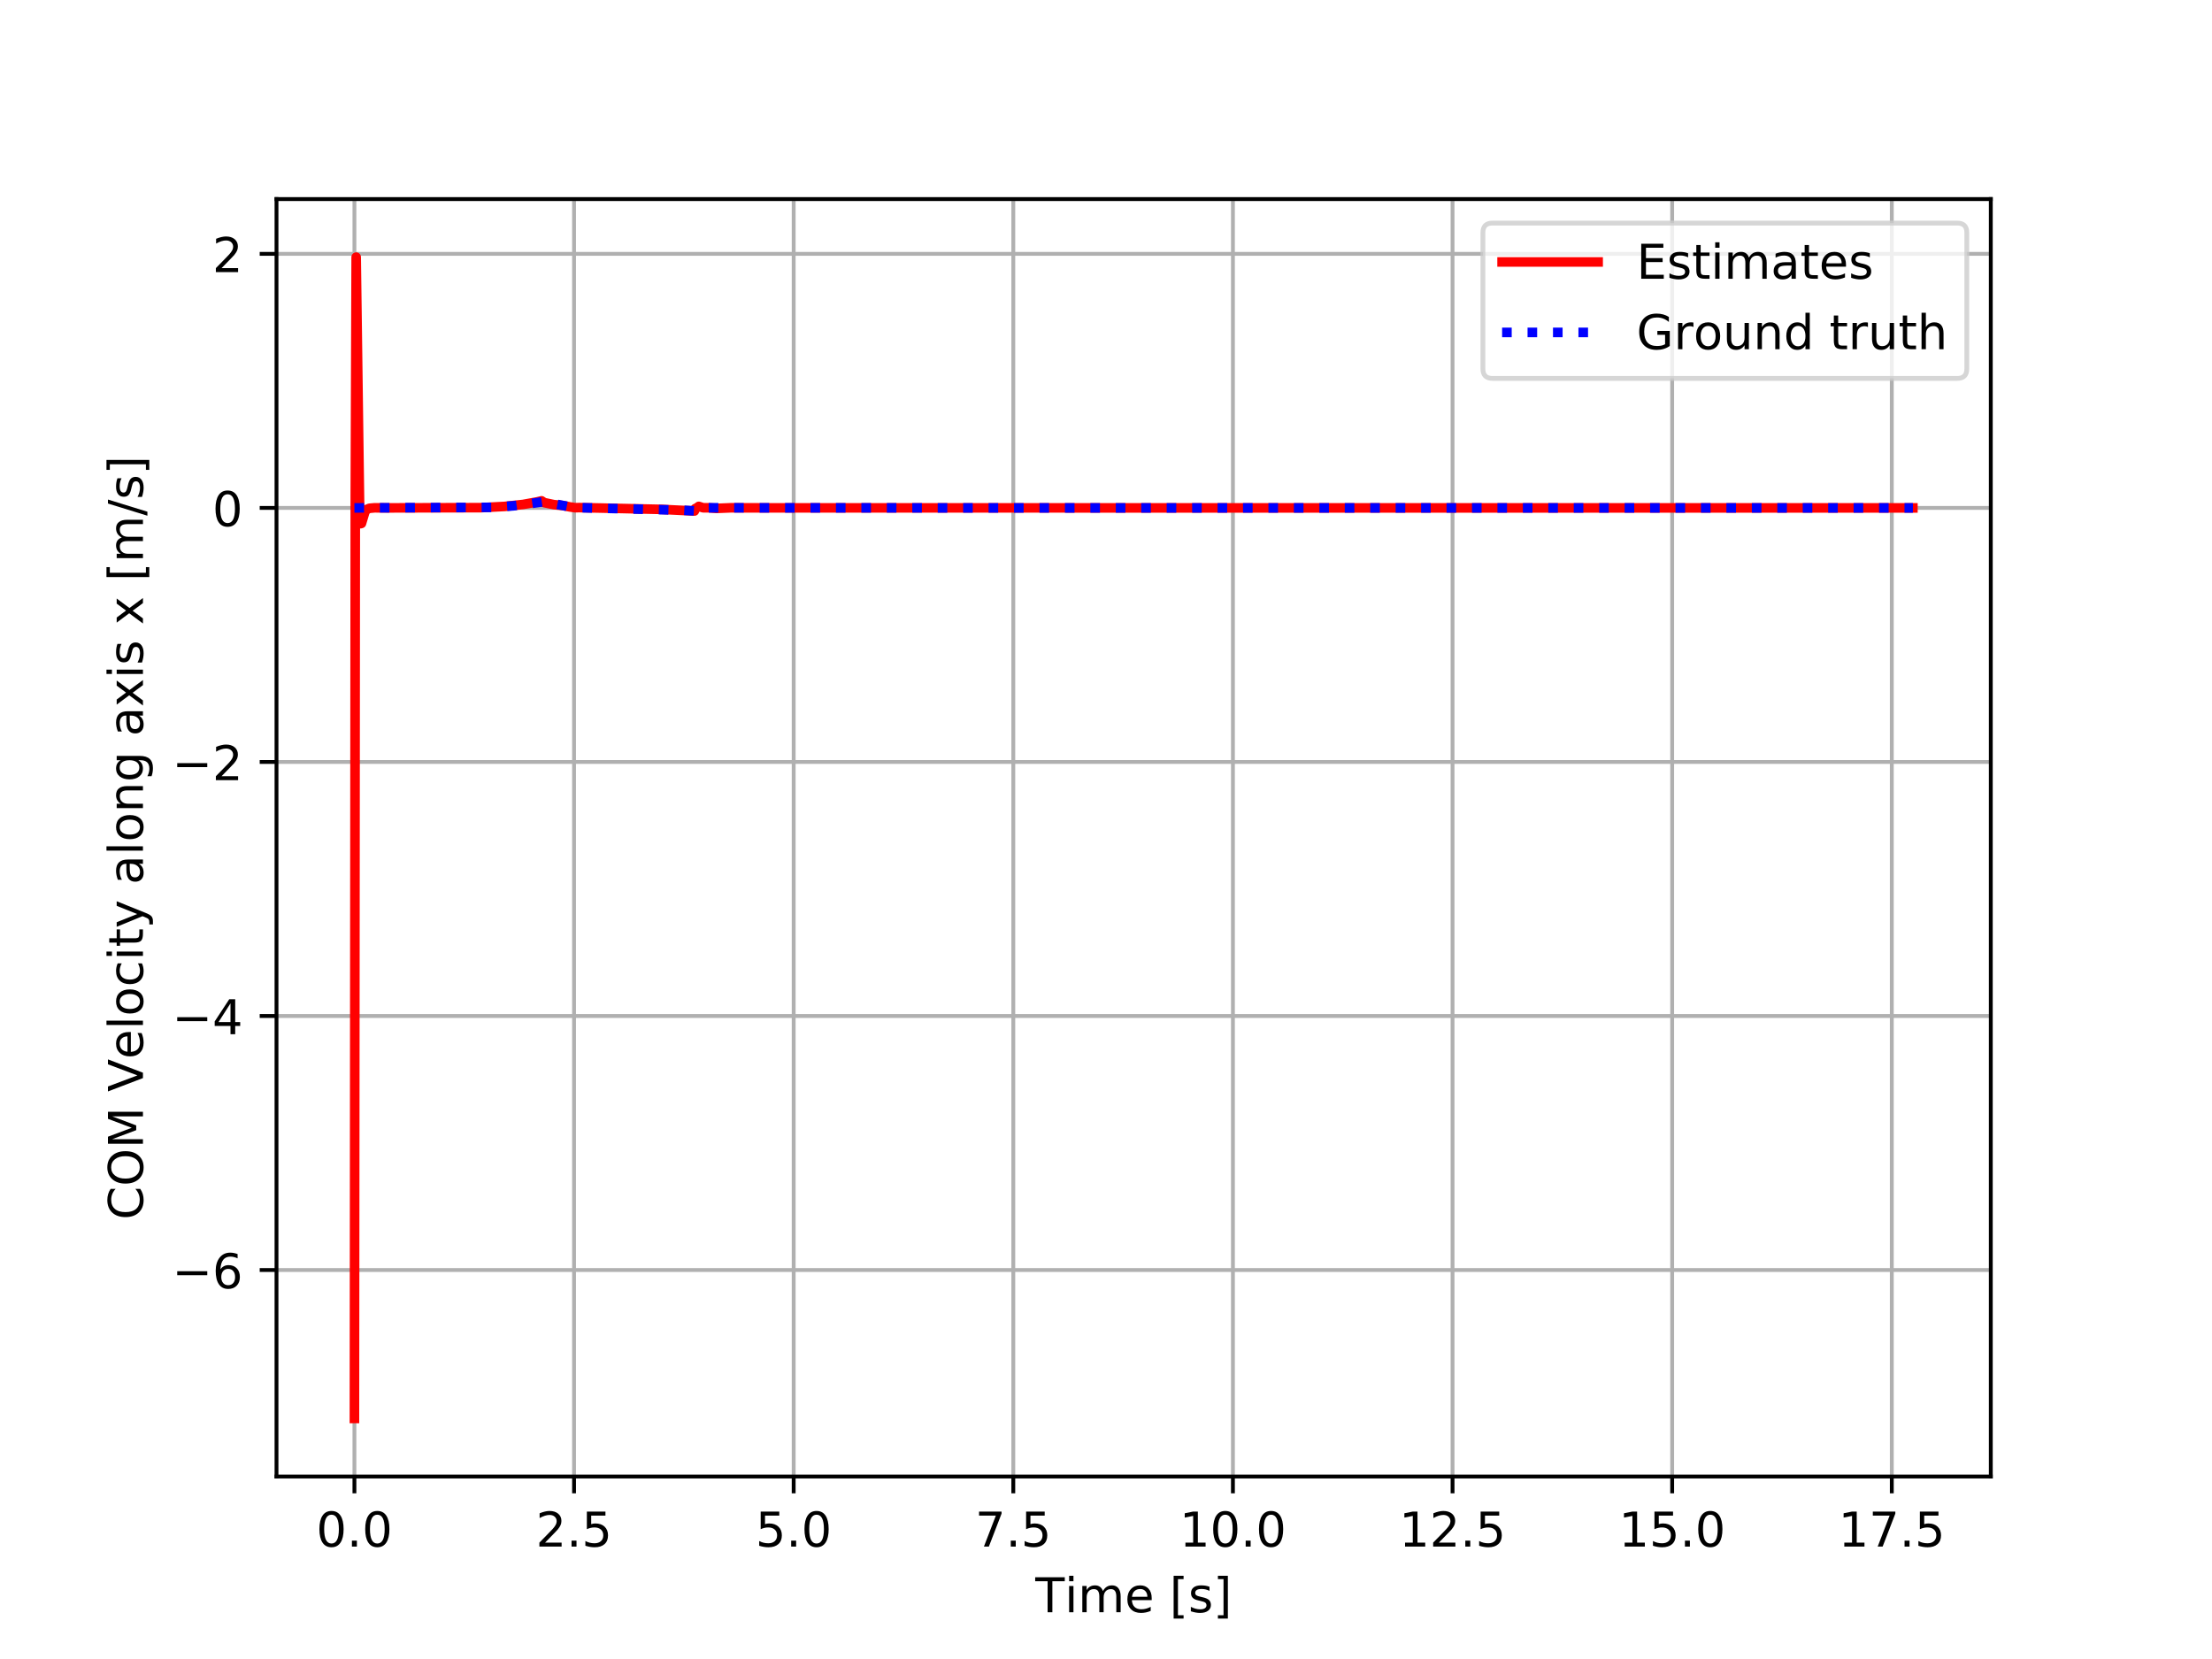 <?xml version="1.0" encoding="utf-8" standalone="no"?>
<!DOCTYPE svg PUBLIC "-//W3C//DTD SVG 1.1//EN"
  "http://www.w3.org/Graphics/SVG/1.1/DTD/svg11.dtd">
<!-- Created with matplotlib (https://matplotlib.org/) -->
<svg height="345.6pt" version="1.1" viewBox="0 0 460.8 345.6" width="460.8pt" xmlns="http://www.w3.org/2000/svg" xmlns:xlink="http://www.w3.org/1999/xlink">
 <defs>
  <style type="text/css">
*{stroke-linecap:butt;stroke-linejoin:round;}
  </style>
 </defs>
 <g id="figure_1">
  <g id="patch_1">
   <path d="M 0 345.6 
L 460.8 345.6 
L 460.8 0 
L 0 0 
z
" style="fill:#ffffff;"/>
  </g>
  <g id="axes_1">
   <g id="patch_2">
    <path d="M 57.6 307.584 
L 414.72 307.584 
L 414.72 41.472 
L 57.6 41.472 
z
" style="fill:#ffffff;"/>
   </g>
   <g id="PolyCollection_1">
    <path clip-path="url(#pf1fb0a5b43)" d="M 73.833 105.805 
L 73.833 105.805 
L 74.016 105.805 
L 74.199 105.805 
L 74.382 105.805 
L 74.565 105.805 
L 74.748 105.805 
L 74.931 105.805 
L 75.114 105.805 
L 75.297 105.805 
L 75.48 105.805 
L 75.663 105.805 
L 75.846 105.805 
L 76.029 105.805 
L 76.212 105.805 
L 76.395 105.805 
L 76.578 105.805 
L 76.761 105.805 
L 76.944 105.805 
L 77.127 105.805 
L 77.31 105.805 
L 77.493 105.805 
L 77.676 105.805 
L 77.859 105.805 
L 78.042 105.805 
L 78.225 105.805 
L 78.408 105.805 
L 78.591 105.805 
L 78.774 105.805 
L 78.957 105.805 
L 79.14 105.805 
L 79.323 105.805 
L 79.506 105.805 
L 79.689 105.805 
L 79.872 105.805 
L 80.055 105.805 
L 80.238 105.805 
L 80.421 105.805 
L 80.604 105.805 
L 80.787 105.805 
L 80.97 105.805 
L 81.153 105.805 
L 81.336 105.805 
L 81.519 105.805 
L 81.702 105.805 
L 81.885 105.805 
L 82.068 105.805 
L 82.251 105.805 
L 82.434 105.805 
L 82.617 105.805 
L 82.8 105.805 
L 82.983 105.805 
L 83.166 105.805 
L 83.349 105.805 
L 83.532 105.805 
L 83.715 105.805 
L 83.898 105.805 
L 84.081 105.805 
L 84.264 105.805 
L 84.447 105.805 
L 84.63 105.805 
L 84.813 105.805 
L 84.996 105.805 
L 85.179 105.805 
L 85.362 105.805 
L 85.545 105.805 
L 85.728 105.805 
L 85.911 105.805 
L 86.094 105.805 
L 86.277 105.805 
L 86.46 105.805 
L 86.643 105.805 
L 86.826 105.805 
L 87.009 105.805 
L 87.192 105.805 
L 87.375 105.805 
L 87.558 105.805 
L 87.741 105.805 
L 87.924 105.805 
L 88.107 105.805 
L 88.29 105.805 
L 88.473 105.805 
L 88.656 105.805 
L 88.839 105.805 
L 89.022 105.805 
L 89.205 105.805 
L 89.388 105.805 
L 89.571 105.805 
L 89.754 105.805 
L 89.937 105.805 
L 90.12 105.805 
L 90.303 105.805 
L 90.486 105.805 
L 90.669 105.805 
L 90.852 105.805 
L 91.035 105.805 
L 91.218 105.805 
L 91.401 105.805 
L 91.584 105.805 
L 91.767 105.805 
L 91.95 105.805 
L 92.133 105.805 
L 92.316 105.805 
L 92.499 105.805 
L 92.682 105.805 
L 92.865 105.805 
L 93.048 105.805 
L 93.231 105.805 
L 93.414 105.805 
L 93.597 105.805 
L 93.78 105.805 
L 93.964 105.805 
L 94.147 105.805 
L 94.33 105.805 
L 94.513 105.805 
L 94.696 105.805 
L 94.879 105.805 
L 95.062 105.805 
L 95.245 105.805 
L 95.428 105.805 
L 95.611 105.805 
L 95.794 105.805 
L 95.977 105.805 
L 96.16 105.805 
L 96.343 105.805 
L 96.526 105.805 
L 96.709 105.805 
L 96.892 105.805 
L 97.075 105.805 
L 97.258 105.805 
L 97.441 105.804 
L 97.624 105.804 
L 97.807 105.803 
L 97.99 105.802 
L 98.173 105.801 
L 98.356 105.799 
L 98.539 105.797 
L 98.722 105.795 
L 98.905 105.793 
L 99.088 105.79 
L 99.271 105.787 
L 99.454 105.784 
L 99.637 105.781 
L 99.82 105.777 
L 100.003 105.773 
L 100.186 105.769 
L 100.369 105.765 
L 100.552 105.76 
L 100.735 105.755 
L 100.918 105.749 
L 101.101 105.744 
L 101.284 105.738 
L 101.467 105.732 
L 101.65 105.725 
L 101.833 105.719 
L 102.016 105.712 
L 102.199 105.704 
L 102.382 105.696 
L 102.565 105.689 
L 102.748 105.68 
L 102.931 105.672 
L 103.114 105.663 
L 103.297 105.654 
L 103.48 105.644 
L 103.663 105.634 
L 103.846 105.624 
L 104.029 105.613 
L 104.212 105.602 
L 104.395 105.591 
L 104.578 105.58 
L 104.761 105.568 
L 104.944 105.555 
L 105.127 105.542 
L 105.31 105.529 
L 105.493 105.516 
L 105.676 105.502 
L 105.859 105.488 
L 106.042 105.473 
L 106.225 105.458 
L 106.408 105.442 
L 106.591 105.426 
L 106.774 105.409 
L 106.957 105.392 
L 107.14 105.375 
L 107.323 105.357 
L 107.506 105.339 
L 107.689 105.32 
L 107.872 105.3 
L 108.055 105.28 
L 108.238 105.26 
L 108.421 105.238 
L 108.604 105.217 
L 108.787 105.194 
L 108.97 105.171 
L 109.153 105.148 
L 109.336 105.123 
L 109.519 105.098 
L 109.702 105.072 
L 109.885 105.046 
L 110.068 105.019 
L 110.251 104.99 
L 110.434 104.962 
L 110.617 104.932 
L 110.8 104.901 
L 110.983 104.869 
L 111.166 104.837 
L 111.349 104.803 
L 111.532 104.769 
L 111.715 104.734 
L 111.898 104.697 
L 112.081 104.66 
L 112.264 104.622 
L 112.447 104.582 
L 112.63 104.542 
L 112.813 104.499 
L 112.996 104.542 
L 113.179 104.58 
L 113.362 104.617 
L 113.545 104.654 
L 113.728 104.691 
L 113.911 104.727 
L 114.094 104.763 
L 114.277 104.799 
L 114.46 104.834 
L 114.643 104.869 
L 114.826 104.904 
L 115.009 104.938 
L 115.192 104.972 
L 115.375 105.006 
L 115.558 105.039 
L 115.741 105.073 
L 115.924 105.106 
L 116.107 105.139 
L 116.29 105.171 
L 116.473 105.204 
L 116.656 105.236 
L 116.839 105.268 
L 117.022 105.3 
L 117.205 105.332 
L 117.388 105.363 
L 117.571 105.395 
L 117.754 105.426 
L 117.937 105.457 
L 118.12 105.489 
L 118.303 105.52 
L 118.486 105.55 
L 118.669 105.581 
L 118.852 105.612 
L 119.035 105.643 
L 119.218 105.673 
L 119.401 105.704 
L 119.584 105.734 
L 119.768 105.738 
L 119.951 105.741 
L 120.134 105.745 
L 120.317 105.748 
L 120.5 105.752 
L 120.683 105.755 
L 120.866 105.759 
L 121.049 105.762 
L 121.232 105.765 
L 121.415 105.769 
L 121.598 105.772 
L 121.781 105.776 
L 121.964 105.779 
L 122.147 105.782 
L 122.33 105.786 
L 122.513 105.789 
L 122.696 105.792 
L 122.879 105.795 
L 123.062 105.798 
L 123.245 105.801 
L 123.428 105.804 
L 123.611 105.807 
L 123.794 105.809 
L 123.977 105.812 
L 124.16 105.814 
L 124.343 105.817 
L 124.526 105.819 
L 124.709 105.822 
L 124.892 105.824 
L 125.075 105.827 
L 125.258 105.829 
L 125.441 105.831 
L 125.624 105.834 
L 125.807 105.836 
L 125.99 105.839 
L 126.173 105.841 
L 126.356 105.844 
L 126.539 105.846 
L 126.722 105.849 
L 126.905 105.852 
L 127.088 105.854 
L 127.271 105.857 
L 127.454 105.859 
L 127.637 105.862 
L 127.82 105.865 
L 128.003 105.868 
L 128.186 105.87 
L 128.369 105.873 
L 128.552 105.876 
L 128.735 105.879 
L 128.918 105.882 
L 129.101 105.885 
L 129.284 105.888 
L 129.467 105.891 
L 129.65 105.894 
L 129.833 105.897 
L 130.016 105.9 
L 130.199 105.903 
L 130.382 105.906 
L 130.565 105.909 
L 130.748 105.913 
L 130.931 105.916 
L 131.114 105.919 
L 131.297 105.923 
L 131.48 105.926 
L 131.663 105.93 
L 131.846 105.933 
L 132.029 105.937 
L 132.212 105.94 
L 132.395 105.944 
L 132.578 105.948 
L 132.761 105.952 
L 132.944 105.956 
L 133.127 105.96 
L 133.31 105.963 
L 133.493 105.968 
L 133.676 105.972 
L 133.859 105.976 
L 134.042 105.98 
L 134.225 105.984 
L 134.408 105.989 
L 134.591 105.993 
L 134.774 105.998 
L 134.957 106.002 
L 135.14 106.007 
L 135.323 106.012 
L 135.506 106.016 
L 135.689 106.021 
L 135.872 106.026 
L 136.055 106.031 
L 136.238 106.036 
L 136.421 106.042 
L 136.604 106.047 
L 136.787 106.052 
L 136.97 106.058 
L 137.153 106.063 
L 137.336 106.069 
L 137.519 106.075 
L 137.702 106.08 
L 137.885 106.086 
L 138.068 106.092 
L 138.251 106.099 
L 138.434 106.105 
L 138.617 106.111 
L 138.8 106.118 
L 138.983 106.124 
L 139.166 106.131 
L 139.349 106.138 
L 139.532 106.145 
L 139.715 106.152 
L 139.898 106.159 
L 140.081 106.166 
L 140.264 106.174 
L 140.447 106.181 
L 140.63 106.189 
L 140.813 106.197 
L 140.996 106.205 
L 141.179 106.213 
L 141.362 106.221 
L 141.545 106.229 
L 141.728 106.238 
L 141.911 106.247 
L 142.094 106.255 
L 142.277 106.264 
L 142.46 106.274 
L 142.643 106.283 
L 142.826 106.292 
L 143.009 106.302 
L 143.192 106.312 
L 143.375 106.322 
L 143.558 106.332 
L 143.741 106.343 
L 143.924 106.353 
L 144.107 106.364 
L 144.29 106.375 
L 144.473 106.386 
L 144.656 106.398 
L 144.839 106.175 
L 145.022 106.16 
L 145.205 106.047 
L 145.388 105.933 
L 145.571 105.819 
L 145.755 105.791 
L 145.938 105.782 
L 146.121 105.782 
L 146.304 105.782 
L 146.487 105.783 
L 146.67 105.783 
L 146.853 105.784 
L 147.036 105.784 
L 147.219 105.784 
L 147.402 105.785 
L 147.585 105.785 
L 147.768 105.786 
L 147.951 105.786 
L 148.134 105.786 
L 148.317 105.787 
L 148.5 105.787 
L 148.683 105.788 
L 148.866 105.788 
L 149.049 105.788 
L 149.232 105.789 
L 149.415 105.789 
L 149.598 105.789 
L 149.781 105.79 
L 149.964 105.79 
L 150.147 105.79 
L 150.33 105.79 
L 150.513 105.791 
L 150.696 105.791 
L 150.879 105.791 
L 151.062 105.792 
L 151.245 105.792 
L 151.428 105.792 
L 151.611 105.792 
L 151.794 105.793 
L 151.977 105.793 
L 152.16 105.793 
L 152.343 105.793 
L 152.526 105.794 
L 152.709 105.794 
L 152.892 105.794 
L 153.075 105.794 
L 153.258 105.795 
L 153.441 105.795 
L 153.624 105.795 
L 153.807 105.795 
L 153.99 105.795 
L 154.173 105.796 
L 154.356 105.796 
L 154.539 105.796 
L 154.722 105.796 
L 154.905 105.796 
L 155.088 105.797 
L 155.271 105.797 
L 155.454 105.797 
L 155.637 105.797 
L 155.82 105.797 
L 156.003 105.797 
L 156.186 105.798 
L 156.369 105.798 
L 156.552 105.798 
L 156.735 105.798 
L 156.918 105.798 
L 157.101 105.798 
L 157.284 105.798 
L 157.467 105.799 
L 157.65 105.799 
L 157.833 105.799 
L 158.016 105.799 
L 158.199 105.799 
L 158.382 105.799 
L 158.565 105.799 
L 158.748 105.799 
L 158.931 105.8 
L 159.114 105.8 
L 159.297 105.8 
L 159.48 105.8 
L 159.663 105.8 
L 159.846 105.8 
L 160.029 105.8 
L 160.212 105.8 
L 160.395 105.8 
L 160.578 105.801 
L 160.761 105.801 
L 160.944 105.801 
L 161.127 105.801 
L 161.31 105.801 
L 161.493 105.801 
L 161.676 105.801 
L 161.859 105.801 
L 162.042 105.801 
L 162.225 105.801 
L 162.408 105.801 
L 162.591 105.801 
L 162.774 105.802 
L 162.957 105.802 
L 163.14 105.802 
L 163.323 105.802 
L 163.506 105.802 
L 163.689 105.802 
L 163.872 105.802 
L 164.055 105.802 
L 164.238 105.802 
L 164.421 105.802 
L 164.604 105.802 
L 164.787 105.802 
L 164.97 105.802 
L 165.153 105.802 
L 165.336 105.802 
L 165.519 105.803 
L 165.702 105.803 
L 165.885 105.803 
L 166.068 105.803 
L 166.251 105.803 
L 166.434 105.803 
L 166.617 105.803 
L 166.8 105.803 
L 166.983 105.803 
L 167.166 105.803 
L 167.349 105.803 
L 167.532 105.803 
L 167.715 105.803 
L 167.898 105.803 
L 168.081 105.803 
L 168.264 105.803 
L 168.447 105.803 
L 168.63 105.803 
L 168.813 105.803 
L 168.996 105.803 
L 169.179 105.803 
L 169.362 105.804 
L 169.545 105.804 
L 169.728 105.804 
L 169.911 105.804 
L 170.094 105.804 
L 170.277 105.804 
L 170.46 105.804 
L 170.643 105.804 
L 170.826 105.804 
L 171.009 105.804 
L 171.192 105.804 
L 171.375 105.804 
L 171.559 105.804 
L 171.742 105.804 
L 171.925 105.804 
L 172.108 105.804 
L 172.291 105.804 
L 172.474 105.804 
L 172.657 105.804 
L 172.84 105.804 
L 173.023 105.804 
L 173.206 105.804 
L 173.389 105.804 
L 173.572 105.804 
L 173.755 105.804 
L 173.938 105.804 
L 174.121 105.804 
L 174.304 105.804 
L 174.487 105.804 
L 174.67 105.804 
L 174.853 105.804 
L 175.036 105.804 
L 175.219 105.804 
L 175.402 105.804 
L 175.585 105.804 
L 175.768 105.804 
L 175.951 105.804 
L 176.134 105.804 
L 176.317 105.804 
L 176.5 105.805 
L 176.683 105.805 
L 176.866 105.805 
L 177.049 105.805 
L 177.232 105.805 
L 177.415 105.805 
L 177.598 105.805 
L 177.781 105.805 
L 177.964 105.805 
L 178.147 105.805 
L 178.33 105.805 
L 178.513 105.805 
L 178.696 105.805 
L 178.879 105.805 
L 179.062 105.805 
L 179.245 105.805 
L 179.428 105.805 
L 179.611 105.805 
L 179.794 105.805 
L 179.977 105.805 
L 180.16 105.805 
L 180.343 105.805 
L 180.526 105.805 
L 180.709 105.805 
L 180.892 105.805 
L 181.075 105.805 
L 181.258 105.805 
L 181.441 105.805 
L 181.624 105.805 
L 181.807 105.805 
L 181.99 105.805 
L 182.173 105.805 
L 182.356 105.805 
L 182.539 105.805 
L 182.722 105.805 
L 182.905 105.805 
L 183.088 105.805 
L 183.271 105.805 
L 183.454 105.805 
L 183.637 105.805 
L 183.82 105.805 
L 184.003 105.805 
L 184.186 105.805 
L 184.369 105.805 
L 184.552 105.805 
L 184.735 105.805 
L 184.918 105.805 
L 185.101 105.805 
L 185.284 105.805 
L 185.467 105.805 
L 185.65 105.805 
L 185.833 105.805 
L 186.016 105.805 
L 186.199 105.805 
L 186.382 105.805 
L 186.565 105.805 
L 186.748 105.805 
L 186.931 105.805 
L 187.114 105.805 
L 187.297 105.805 
L 187.48 105.805 
L 187.663 105.805 
L 187.846 105.805 
L 188.029 105.805 
L 188.212 105.805 
L 188.395 105.805 
L 188.578 105.805 
L 188.761 105.805 
L 188.944 105.805 
L 189.127 105.805 
L 189.31 105.805 
L 189.493 105.805 
L 189.676 105.805 
L 189.859 105.805 
L 190.042 105.805 
L 190.225 105.805 
L 190.408 105.805 
L 190.591 105.805 
L 190.774 105.805 
L 190.957 105.805 
L 191.14 105.805 
L 191.323 105.805 
L 191.506 105.805 
L 191.689 105.805 
L 191.872 105.805 
L 192.055 105.805 
L 192.238 105.805 
L 192.421 105.805 
L 192.604 105.805 
L 192.787 105.805 
L 192.97 105.805 
L 193.153 105.805 
L 193.336 105.805 
L 193.519 105.805 
L 193.702 105.805 
L 193.885 105.805 
L 194.068 105.805 
L 194.251 105.805 
L 194.434 105.805 
L 194.617 105.805 
L 194.8 105.805 
L 194.983 105.805 
L 195.166 105.805 
L 195.349 105.805 
L 195.532 105.805 
L 195.715 105.805 
L 195.898 105.805 
L 196.081 105.805 
L 196.264 105.805 
L 196.447 105.805 
L 196.63 105.805 
L 196.813 105.805 
L 196.996 105.805 
L 197.179 105.805 
L 197.363 105.805 
L 197.546 105.805 
L 197.729 105.805 
L 197.912 105.805 
L 198.095 105.805 
L 198.278 105.805 
L 198.461 105.805 
L 198.644 105.805 
L 198.827 105.805 
L 199.01 105.805 
L 199.193 105.805 
L 199.376 105.805 
L 199.559 105.805 
L 199.742 105.805 
L 199.925 105.805 
L 200.108 105.805 
L 200.291 105.805 
L 200.474 105.805 
L 200.657 105.805 
L 200.84 105.805 
L 201.023 105.805 
L 201.206 105.805 
L 201.389 105.805 
L 201.572 105.805 
L 201.755 105.805 
L 201.938 105.805 
L 202.121 105.805 
L 202.304 105.805 
L 202.487 105.805 
L 202.67 105.805 
L 202.853 105.805 
L 203.036 105.805 
L 203.219 105.805 
L 203.402 105.805 
L 203.585 105.805 
L 203.768 105.805 
L 203.951 105.805 
L 204.134 105.805 
L 204.317 105.805 
L 204.5 105.805 
L 204.683 105.805 
L 204.866 105.805 
L 205.049 105.805 
L 205.232 105.805 
L 205.415 105.805 
L 205.598 105.805 
L 205.781 105.805 
L 205.964 105.805 
L 206.147 105.805 
L 206.33 105.805 
L 206.513 105.805 
L 206.696 105.805 
L 206.879 105.805 
L 207.062 105.805 
L 207.245 105.805 
L 207.428 105.805 
L 207.611 105.805 
L 207.794 105.805 
L 207.977 105.805 
L 208.16 105.805 
L 208.343 105.805 
L 208.526 105.805 
L 208.709 105.805 
L 208.892 105.805 
L 209.075 105.805 
L 209.258 105.805 
L 209.441 105.805 
L 209.624 105.805 
L 209.807 105.805 
L 209.99 105.805 
L 210.173 105.805 
L 210.356 105.805 
L 210.539 105.805 
L 210.722 105.805 
L 210.905 105.805 
L 211.088 105.805 
L 211.271 105.805 
L 211.454 105.805 
L 211.637 105.805 
L 211.82 105.805 
L 212.003 105.805 
L 212.186 105.805 
L 212.369 105.805 
L 212.552 105.805 
L 212.735 105.805 
L 212.918 105.805 
L 213.101 105.805 
L 213.284 105.805 
L 213.467 105.805 
L 213.65 105.805 
L 213.833 105.805 
L 214.016 105.805 
L 214.199 105.805 
L 214.382 105.805 
L 214.565 105.805 
L 214.748 105.805 
L 214.931 105.805 
L 215.114 105.805 
L 215.297 105.805 
L 215.48 105.805 
L 215.663 105.805 
L 215.846 105.805 
L 216.029 105.805 
L 216.212 105.805 
L 216.395 105.805 
L 216.578 105.805 
L 216.761 105.805 
L 216.944 105.805 
L 217.127 105.805 
L 217.31 105.805 
L 217.493 105.805 
L 217.676 105.805 
L 217.859 105.805 
L 218.042 105.805 
L 218.225 105.805 
L 218.408 105.805 
L 218.591 105.805 
L 218.774 105.805 
L 218.957 105.805 
L 219.14 105.805 
L 219.323 105.805 
L 219.506 105.805 
L 219.689 105.805 
L 219.872 105.805 
L 220.055 105.805 
L 220.238 105.805 
L 220.421 105.805 
L 220.604 105.805 
L 220.787 105.805 
L 220.97 105.805 
L 221.153 105.805 
L 221.336 105.805 
L 221.519 105.805 
L 221.702 105.805 
L 221.885 105.805 
L 222.068 105.805 
L 222.251 105.805 
L 222.434 105.805 
L 222.617 105.805 
L 222.8 105.805 
L 222.983 105.805 
L 223.166 105.805 
L 223.35 105.805 
L 223.533 105.805 
L 223.716 105.805 
L 223.899 105.805 
L 224.082 105.805 
L 224.265 105.805 
L 224.448 105.805 
L 224.631 105.805 
L 224.814 105.805 
L 224.997 105.805 
L 225.18 105.805 
L 225.363 105.805 
L 225.546 105.805 
L 225.729 105.805 
L 225.912 105.805 
L 226.095 105.805 
L 226.278 105.805 
L 226.461 105.805 
L 226.644 105.805 
L 226.827 105.805 
L 227.01 105.805 
L 227.193 105.805 
L 227.376 105.805 
L 227.559 105.805 
L 227.742 105.805 
L 227.925 105.805 
L 228.108 105.805 
L 228.291 105.805 
L 228.474 105.805 
L 228.657 105.805 
L 228.84 105.805 
L 229.023 105.805 
L 229.206 105.805 
L 229.389 105.805 
L 229.572 105.805 
L 229.755 105.805 
L 229.938 105.805 
L 230.121 105.805 
L 230.304 105.805 
L 230.487 105.805 
L 230.67 105.805 
L 230.853 105.805 
L 231.036 105.805 
L 231.219 105.805 
L 231.402 105.805 
L 231.585 105.805 
L 231.768 105.805 
L 231.951 105.805 
L 232.134 105.805 
L 232.317 105.805 
L 232.5 105.805 
L 232.683 105.805 
L 232.866 105.805 
L 233.049 105.805 
L 233.232 105.805 
L 233.415 105.805 
L 233.598 105.805 
L 233.781 105.805 
L 233.964 105.805 
L 234.147 105.805 
L 234.33 105.805 
L 234.513 105.805 
L 234.696 105.805 
L 234.879 105.805 
L 235.062 105.805 
L 235.245 105.805 
L 235.428 105.805 
L 235.611 105.805 
L 235.794 105.805 
L 235.977 105.805 
L 236.16 105.805 
L 236.343 105.805 
L 236.526 105.805 
L 236.709 105.805 
L 236.892 105.805 
L 237.075 105.805 
L 237.258 105.805 
L 237.441 105.805 
L 237.624 105.805 
L 237.807 105.805 
L 237.99 105.805 
L 238.173 105.805 
L 238.356 105.805 
L 238.539 105.805 
L 238.722 105.805 
L 238.905 105.805 
L 239.088 105.805 
L 239.271 105.805 
L 239.454 105.805 
L 239.637 105.805 
L 239.82 105.805 
L 240.003 105.805 
L 240.186 105.805 
L 240.369 105.805 
L 240.552 105.805 
L 240.735 105.805 
L 240.918 105.805 
L 241.101 105.805 
L 241.284 105.805 
L 241.467 105.805 
L 241.65 105.805 
L 241.833 105.805 
L 242.016 105.805 
L 242.199 105.805 
L 242.382 105.805 
L 242.565 105.805 
L 242.748 105.805 
L 242.931 105.805 
L 243.114 105.805 
L 243.297 105.805 
L 243.48 105.805 
L 243.663 105.805 
L 243.846 105.805 
L 244.029 105.805 
L 244.212 105.805 
L 244.395 105.805 
L 244.578 105.805 
L 244.761 105.805 
L 244.944 105.805 
L 245.127 105.805 
L 245.31 105.805 
L 245.493 105.805 
L 245.676 105.805 
L 245.859 105.805 
L 246.042 105.805 
L 246.225 105.805 
L 246.408 105.805 
L 246.591 105.805 
L 246.774 105.805 
L 246.957 105.805 
L 247.14 105.805 
L 247.323 105.805 
L 247.506 105.805 
L 247.689 105.805 
L 247.872 105.805 
L 248.055 105.805 
L 248.238 105.805 
L 248.421 105.805 
L 248.604 105.805 
L 248.787 105.805 
L 248.97 105.805 
L 249.154 105.805 
L 249.337 105.805 
L 249.52 105.805 
L 249.703 105.805 
L 249.886 105.805 
L 250.069 105.805 
L 250.252 105.805 
L 250.435 105.805 
L 250.618 105.805 
L 250.801 105.805 
L 250.984 105.805 
L 251.167 105.805 
L 251.35 105.805 
L 251.533 105.805 
L 251.716 105.805 
L 251.899 105.805 
L 252.082 105.805 
L 252.265 105.805 
L 252.448 105.805 
L 252.631 105.805 
L 252.814 105.805 
L 252.997 105.805 
L 253.18 105.805 
L 253.363 105.805 
L 253.546 105.805 
L 253.729 105.805 
L 253.912 105.805 
L 254.095 105.805 
L 254.278 105.805 
L 254.461 105.805 
L 254.644 105.805 
L 254.827 105.805 
L 255.01 105.805 
L 255.193 105.805 
L 255.376 105.805 
L 255.559 105.805 
L 255.742 105.805 
L 255.925 105.805 
L 256.108 105.805 
L 256.291 105.805 
L 256.474 105.805 
L 256.657 105.805 
L 256.84 105.805 
L 257.023 105.805 
L 257.206 105.805 
L 257.389 105.805 
L 257.572 105.805 
L 257.755 105.805 
L 257.938 105.805 
L 258.121 105.805 
L 258.304 105.805 
L 258.487 105.805 
L 258.67 105.805 
L 258.853 105.805 
L 259.036 105.805 
L 259.219 105.805 
L 259.402 105.805 
L 259.585 105.805 
L 259.768 105.805 
L 259.951 105.805 
L 260.134 105.805 
L 260.317 105.805 
L 260.5 105.805 
L 260.683 105.805 
L 260.866 105.805 
L 261.049 105.805 
L 261.232 105.805 
L 261.415 105.805 
L 261.598 105.805 
L 261.781 105.805 
L 261.964 105.805 
L 262.147 105.805 
L 262.33 105.805 
L 262.513 105.805 
L 262.696 105.805 
L 262.879 105.805 
L 263.062 105.805 
L 263.245 105.805 
L 263.428 105.805 
L 263.611 105.805 
L 263.794 105.805 
L 263.977 105.805 
L 264.16 105.805 
L 264.343 105.805 
L 264.526 105.805 
L 264.709 105.805 
L 264.892 105.805 
L 265.075 105.805 
L 265.258 105.805 
L 265.441 105.805 
L 265.624 105.805 
L 265.807 105.805 
L 265.99 105.805 
L 266.173 105.805 
L 266.356 105.805 
L 266.539 105.805 
L 266.722 105.805 
L 266.905 105.805 
L 267.088 105.805 
L 267.271 105.805 
L 267.454 105.805 
L 267.637 105.805 
L 267.82 105.805 
L 268.003 105.805 
L 268.186 105.805 
L 268.369 105.805 
L 268.552 105.805 
L 268.735 105.805 
L 268.918 105.805 
L 269.101 105.805 
L 269.284 105.805 
L 269.467 105.805 
L 269.65 105.805 
L 269.833 105.805 
L 270.016 105.805 
L 270.199 105.805 
L 270.382 105.805 
L 270.565 105.805 
L 270.748 105.805 
L 270.931 105.805 
L 271.114 105.805 
L 271.297 105.805 
L 271.48 105.805 
L 271.663 105.805 
L 271.846 105.805 
L 272.029 105.805 
L 272.212 105.805 
L 272.395 105.805 
L 272.578 105.805 
L 272.761 105.805 
L 272.944 105.805 
L 273.127 105.805 
L 273.31 105.805 
L 273.493 105.805 
L 273.676 105.805 
L 273.859 105.805 
L 274.042 105.805 
L 274.225 105.805 
L 274.408 105.805 
L 274.591 105.805 
L 274.774 105.805 
L 274.957 105.805 
L 275.141 105.805 
L 275.324 105.805 
L 275.507 105.805 
L 275.69 105.805 
L 275.873 105.805 
L 276.056 105.805 
L 276.239 105.805 
L 276.422 105.805 
L 276.605 105.805 
L 276.788 105.805 
L 276.971 105.805 
L 277.154 105.805 
L 277.337 105.805 
L 277.52 105.805 
L 277.703 105.805 
L 277.886 105.805 
L 278.069 105.805 
L 278.252 105.805 
L 278.435 105.805 
L 278.618 105.805 
L 278.801 105.805 
L 278.984 105.805 
L 279.167 105.805 
L 279.35 105.805 
L 279.533 105.805 
L 279.716 105.805 
L 279.899 105.805 
L 280.082 105.805 
L 280.265 105.805 
L 280.448 105.805 
L 280.631 105.805 
L 280.814 105.805 
L 280.997 105.805 
L 281.18 105.805 
L 281.363 105.805 
L 281.546 105.805 
L 281.729 105.805 
L 281.912 105.805 
L 282.095 105.805 
L 282.278 105.805 
L 282.461 105.805 
L 282.644 105.805 
L 282.827 105.805 
L 283.01 105.805 
L 283.193 105.805 
L 283.376 105.805 
L 283.559 105.805 
L 283.742 105.805 
L 283.925 105.805 
L 284.108 105.805 
L 284.291 105.805 
L 284.474 105.805 
L 284.657 105.805 
L 284.84 105.805 
L 285.023 105.805 
L 285.206 105.805 
L 285.389 105.805 
L 285.572 105.805 
L 285.755 105.805 
L 285.938 105.805 
L 286.121 105.805 
L 286.304 105.805 
L 286.487 105.805 
L 286.67 105.805 
L 286.853 105.805 
L 287.036 105.805 
L 287.219 105.805 
L 287.402 105.805 
L 287.585 105.805 
L 287.768 105.805 
L 287.951 105.805 
L 288.134 105.805 
L 288.317 105.805 
L 288.5 105.805 
L 288.683 105.805 
L 288.866 105.805 
L 289.049 105.805 
L 289.232 105.805 
L 289.415 105.805 
L 289.598 105.805 
L 289.781 105.805 
L 289.964 105.805 
L 290.147 105.805 
L 290.33 105.805 
L 290.513 105.805 
L 290.696 105.805 
L 290.879 105.805 
L 291.062 105.805 
L 291.245 105.805 
L 291.428 105.805 
L 291.611 105.805 
L 291.794 105.805 
L 291.977 105.805 
L 292.16 105.805 
L 292.343 105.805 
L 292.526 105.805 
L 292.709 105.805 
L 292.892 105.805 
L 293.075 105.805 
L 293.258 105.805 
L 293.441 105.805 
L 293.624 105.805 
L 293.807 105.805 
L 293.99 105.805 
L 294.173 105.805 
L 294.356 105.805 
L 294.539 105.805 
L 294.722 105.805 
L 294.905 105.805 
L 295.088 105.805 
L 295.271 105.805 
L 295.454 105.805 
L 295.637 105.805 
L 295.82 105.805 
L 296.003 105.805 
L 296.186 105.805 
L 296.369 105.805 
L 296.552 105.805 
L 296.735 105.805 
L 296.918 105.805 
L 297.101 105.805 
L 297.284 105.805 
L 297.467 105.805 
L 297.65 105.805 
L 297.833 105.805 
L 298.016 105.805 
L 298.199 105.805 
L 298.382 105.805 
L 298.565 105.805 
L 298.748 105.805 
L 298.931 105.805 
L 299.114 105.805 
L 299.297 105.805 
L 299.48 105.805 
L 299.663 105.805 
L 299.846 105.805 
L 300.029 105.805 
L 300.212 105.805 
L 300.395 105.805 
L 300.578 105.805 
L 300.761 105.805 
L 300.945 105.805 
L 301.128 105.805 
L 301.311 105.805 
L 301.494 105.805 
L 301.677 105.805 
L 301.86 105.805 
L 302.043 105.805 
L 302.226 105.805 
L 302.409 105.805 
L 302.592 105.805 
L 302.775 105.805 
L 302.958 105.805 
L 303.141 105.805 
L 303.324 105.805 
L 303.507 105.805 
L 303.69 105.805 
L 303.873 105.805 
L 304.056 105.805 
L 304.239 105.805 
L 304.422 105.805 
L 304.605 105.805 
L 304.788 105.805 
L 304.971 105.805 
L 305.154 105.805 
L 305.337 105.805 
L 305.52 105.805 
L 305.703 105.805 
L 305.886 105.805 
L 306.069 105.805 
L 306.252 105.805 
L 306.435 105.805 
L 306.618 105.805 
L 306.801 105.805 
L 306.984 105.805 
L 307.167 105.805 
L 307.35 105.805 
L 307.533 105.805 
L 307.716 105.805 
L 307.899 105.805 
L 308.082 105.805 
L 308.265 105.805 
L 308.448 105.805 
L 308.631 105.805 
L 308.814 105.805 
L 308.997 105.805 
L 309.18 105.805 
L 309.363 105.805 
L 309.546 105.805 
L 309.729 105.805 
L 309.912 105.805 
L 310.095 105.805 
L 310.278 105.805 
L 310.461 105.805 
L 310.644 105.805 
L 310.827 105.805 
L 311.01 105.805 
L 311.193 105.805 
L 311.376 105.805 
L 311.559 105.805 
L 311.742 105.805 
L 311.925 105.805 
L 312.108 105.805 
L 312.291 105.805 
L 312.474 105.805 
L 312.657 105.805 
L 312.84 105.805 
L 313.023 105.805 
L 313.206 105.805 
L 313.389 105.805 
L 313.572 105.805 
L 313.755 105.805 
L 313.938 105.805 
L 314.121 105.805 
L 314.304 105.805 
L 314.487 105.805 
L 314.67 105.805 
L 314.853 105.805 
L 315.036 105.805 
L 315.219 105.805 
L 315.402 105.805 
L 315.585 105.805 
L 315.768 105.805 
L 315.951 105.805 
L 316.134 105.805 
L 316.317 105.805 
L 316.5 105.805 
L 316.683 105.805 
L 316.866 105.805 
L 317.049 105.805 
L 317.232 105.805 
L 317.415 105.805 
L 317.598 105.805 
L 317.781 105.805 
L 317.964 105.805 
L 318.147 105.805 
L 318.33 105.805 
L 318.513 105.805 
L 318.696 105.805 
L 318.879 105.805 
L 319.062 105.805 
L 319.245 105.805 
L 319.428 105.805 
L 319.611 105.805 
L 319.794 105.805 
L 319.977 105.805 
L 320.16 105.805 
L 320.343 105.805 
L 320.526 105.805 
L 320.709 105.805 
L 320.892 105.805 
L 321.075 105.805 
L 321.258 105.805 
L 321.441 105.805 
L 321.624 105.805 
L 321.807 105.805 
L 321.99 105.805 
L 322.173 105.805 
L 322.356 105.805 
L 322.539 105.805 
L 322.722 105.805 
L 322.905 105.805 
L 323.088 105.805 
L 323.271 105.805 
L 323.454 105.805 
L 323.637 105.805 
L 323.82 105.805 
L 324.003 105.805 
L 324.186 105.805 
L 324.369 105.805 
L 324.552 105.805 
L 324.735 105.805 
L 324.918 105.805 
L 325.101 105.805 
L 325.284 105.805 
L 325.467 105.805 
L 325.65 105.805 
L 325.833 105.805 
L 326.016 105.805 
L 326.199 105.805 
L 326.382 105.805 
L 326.565 105.805 
L 326.749 105.805 
L 326.932 105.805 
L 327.115 105.805 
L 327.298 105.805 
L 327.481 105.805 
L 327.664 105.805 
L 327.847 105.805 
L 328.03 105.805 
L 328.213 105.805 
L 328.396 105.805 
L 328.579 105.805 
L 328.762 105.805 
L 328.945 105.805 
L 329.128 105.805 
L 329.311 105.805 
L 329.494 105.805 
L 329.677 105.805 
L 329.86 105.805 
L 330.043 105.805 
L 330.226 105.805 
L 330.409 105.805 
L 330.592 105.805 
L 330.775 105.805 
L 330.958 105.805 
L 331.141 105.805 
L 331.324 105.805 
L 331.507 105.805 
L 331.69 105.805 
L 331.873 105.805 
L 332.056 105.805 
L 332.239 105.805 
L 332.422 105.805 
L 332.605 105.805 
L 332.788 105.805 
L 332.971 105.805 
L 333.154 105.805 
L 333.337 105.805 
L 333.52 105.805 
L 333.703 105.805 
L 333.886 105.805 
L 334.069 105.805 
L 334.252 105.805 
L 334.435 105.805 
L 334.618 105.805 
L 334.801 105.805 
L 334.984 105.805 
L 335.167 105.805 
L 335.35 105.805 
L 335.533 105.805 
L 335.716 105.805 
L 335.899 105.805 
L 336.082 105.805 
L 336.265 105.805 
L 336.448 105.805 
L 336.631 105.805 
L 336.814 105.805 
L 336.997 105.805 
L 337.18 105.805 
L 337.363 105.805 
L 337.546 105.805 
L 337.729 105.805 
L 337.912 105.805 
L 338.095 105.805 
L 338.278 105.805 
L 338.461 105.805 
L 338.644 105.805 
L 338.827 105.805 
L 339.01 105.805 
L 339.193 105.805 
L 339.376 105.805 
L 339.559 105.805 
L 339.742 105.805 
L 339.925 105.805 
L 340.108 105.805 
L 340.291 105.805 
L 340.474 105.805 
L 340.657 105.805 
L 340.84 105.805 
L 341.023 105.805 
L 341.206 105.805 
L 341.389 105.805 
L 341.572 105.805 
L 341.755 105.805 
L 341.938 105.805 
L 342.121 105.805 
L 342.304 105.805 
L 342.487 105.805 
L 342.67 105.805 
L 342.853 105.805 
L 343.036 105.805 
L 343.219 105.805 
L 343.402 105.805 
L 343.585 105.805 
L 343.768 105.805 
L 343.951 105.805 
L 344.134 105.805 
L 344.317 105.805 
L 344.5 105.805 
L 344.683 105.805 
L 344.866 105.805 
L 345.049 105.805 
L 345.232 105.805 
L 345.415 105.805 
L 345.598 105.805 
L 345.781 105.805 
L 345.964 105.805 
L 346.147 105.805 
L 346.33 105.805 
L 346.513 105.805 
L 346.696 105.805 
L 346.879 105.805 
L 347.062 105.805 
L 347.245 105.805 
L 347.428 105.805 
L 347.611 105.805 
L 347.794 105.805 
L 347.977 105.805 
L 348.16 105.805 
L 348.343 105.805 
L 348.526 105.805 
L 348.709 105.805 
L 348.892 105.805 
L 349.075 105.805 
L 349.258 105.805 
L 349.441 105.805 
L 349.624 105.805 
L 349.807 105.805 
L 349.99 105.805 
L 350.173 105.805 
L 350.356 105.805 
L 350.539 105.805 
L 350.722 105.805 
L 350.905 105.805 
L 351.088 105.805 
L 351.271 105.805 
L 351.454 105.805 
L 351.637 105.805 
L 351.82 105.805 
L 352.003 105.805 
L 352.186 105.805 
L 352.369 105.805 
L 352.552 105.805 
L 352.736 105.805 
L 352.919 105.805 
L 353.102 105.805 
L 353.285 105.805 
L 353.468 105.805 
L 353.651 105.805 
L 353.834 105.805 
L 354.017 105.805 
L 354.2 105.805 
L 354.383 105.805 
L 354.566 105.805 
L 354.749 105.805 
L 354.932 105.805 
L 355.115 105.805 
L 355.298 105.805 
L 355.481 105.805 
L 355.664 105.805 
L 355.847 105.805 
L 356.03 105.805 
L 356.213 105.805 
L 356.396 105.805 
L 356.579 105.805 
L 356.762 105.805 
L 356.945 105.805 
L 357.128 105.805 
L 357.311 105.805 
L 357.494 105.805 
L 357.677 105.805 
L 357.86 105.805 
L 358.043 105.805 
L 358.226 105.805 
L 358.409 105.805 
L 358.592 105.805 
L 358.775 105.805 
L 358.958 105.805 
L 359.141 105.805 
L 359.324 105.805 
L 359.507 105.805 
L 359.69 105.805 
L 359.873 105.805 
L 360.056 105.805 
L 360.239 105.805 
L 360.422 105.805 
L 360.605 105.805 
L 360.788 105.805 
L 360.971 105.805 
L 361.154 105.805 
L 361.337 105.805 
L 361.52 105.805 
L 361.703 105.805 
L 361.886 105.805 
L 362.069 105.805 
L 362.252 105.805 
L 362.435 105.805 
L 362.618 105.805 
L 362.801 105.805 
L 362.984 105.805 
L 363.167 105.805 
L 363.35 105.805 
L 363.533 105.805 
L 363.716 105.805 
L 363.899 105.805 
L 364.082 105.805 
L 364.265 105.805 
L 364.448 105.805 
L 364.631 105.805 
L 364.814 105.805 
L 364.997 105.805 
L 365.18 105.805 
L 365.363 105.805 
L 365.546 105.805 
L 365.729 105.805 
L 365.912 105.805 
L 366.095 105.805 
L 366.278 105.805 
L 366.461 105.805 
L 366.644 105.805 
L 366.827 105.805 
L 367.01 105.805 
L 367.193 105.805 
L 367.376 105.805 
L 367.559 105.805 
L 367.742 105.805 
L 367.925 105.805 
L 368.108 105.805 
L 368.291 105.805 
L 368.474 105.805 
L 368.657 105.805 
L 368.84 105.805 
L 369.023 105.805 
L 369.206 105.805 
L 369.389 105.805 
L 369.572 105.805 
L 369.755 105.805 
L 369.938 105.805 
L 370.121 105.805 
L 370.304 105.805 
L 370.487 105.805 
L 370.67 105.805 
L 370.853 105.805 
L 371.036 105.805 
L 371.219 105.805 
L 371.402 105.805 
L 371.585 105.805 
L 371.768 105.805 
L 371.951 105.805 
L 372.134 105.805 
L 372.317 105.805 
L 372.5 105.805 
L 372.683 105.805 
L 372.866 105.805 
L 373.049 105.805 
L 373.232 105.805 
L 373.415 105.805 
L 373.598 105.805 
L 373.781 105.805 
L 373.964 105.805 
L 374.147 105.805 
L 374.33 105.805 
L 374.513 105.805 
L 374.696 105.805 
L 374.879 105.805 
L 375.062 105.805 
L 375.245 105.805 
L 375.428 105.805 
L 375.611 105.805 
L 375.794 105.805 
L 375.977 105.805 
L 376.16 105.805 
L 376.343 105.805 
L 376.526 105.805 
L 376.709 105.805 
L 376.892 105.805 
L 377.075 105.805 
L 377.258 105.805 
L 377.441 105.805 
L 377.624 105.805 
L 377.807 105.805 
L 377.99 105.805 
L 378.173 105.805 
L 378.356 105.805 
L 378.54 105.805 
L 378.723 105.805 
L 378.906 105.805 
L 379.089 105.805 
L 379.272 105.805 
L 379.455 105.805 
L 379.638 105.805 
L 379.821 105.805 
L 380.004 105.805 
L 380.187 105.805 
L 380.37 105.805 
L 380.553 105.805 
L 380.736 105.805 
L 380.919 105.805 
L 381.102 105.805 
L 381.285 105.805 
L 381.468 105.805 
L 381.651 105.805 
L 381.834 105.805 
L 382.017 105.805 
L 382.2 105.805 
L 382.383 105.805 
L 382.566 105.805 
L 382.749 105.805 
L 382.932 105.805 
L 383.115 105.805 
L 383.298 105.805 
L 383.481 105.805 
L 383.664 105.805 
L 383.847 105.805 
L 384.03 105.805 
L 384.213 105.805 
L 384.396 105.805 
L 384.579 105.805 
L 384.762 105.805 
L 384.945 105.805 
L 385.128 105.805 
L 385.311 105.805 
L 385.494 105.805 
L 385.677 105.805 
L 385.86 105.805 
L 386.043 105.805 
L 386.226 105.805 
L 386.409 105.805 
L 386.592 105.805 
L 386.775 105.805 
L 386.958 105.805 
L 387.141 105.805 
L 387.324 105.805 
L 387.507 105.805 
L 387.69 105.805 
L 387.873 105.805 
L 388.056 105.805 
L 388.239 105.805 
L 388.422 105.805 
L 388.605 105.805 
L 388.788 105.805 
L 388.971 105.805 
L 389.154 105.805 
L 389.337 105.805 
L 389.52 105.805 
L 389.703 105.805 
L 389.886 105.805 
L 390.069 105.805 
L 390.252 105.805 
L 390.435 105.805 
L 390.618 105.805 
L 390.801 105.805 
L 390.984 105.805 
L 391.167 105.805 
L 391.35 105.805 
L 391.533 105.805 
L 391.716 105.805 
L 391.899 105.805 
L 392.082 105.805 
L 392.265 105.805 
L 392.448 105.805 
L 392.631 105.805 
L 392.814 105.805 
L 392.997 105.805 
L 393.18 105.805 
L 393.363 105.805 
L 393.546 105.805 
L 393.729 105.805 
L 393.912 105.805 
L 394.095 105.805 
L 394.278 105.805 
L 394.461 105.805 
L 394.644 105.805 
L 394.827 105.805 
L 395.01 105.805 
L 395.193 105.805 
L 395.376 105.805 
L 395.559 105.805 
L 395.742 105.805 
L 395.925 105.805 
L 396.108 105.805 
L 396.291 105.805 
L 396.474 105.805 
L 396.657 105.805 
L 396.84 105.805 
L 397.023 105.805 
L 397.206 105.805 
L 397.389 105.805 
L 397.572 105.805 
L 397.755 105.805 
L 397.938 105.805 
L 398.121 105.805 
L 398.304 105.805 
L 398.487 105.805 
L 398.487 105.805 
L 398.487 105.805 
L 398.304 105.805 
L 398.121 105.805 
L 397.938 105.805 
L 397.755 105.805 
L 397.572 105.805 
L 397.389 105.805 
L 397.206 105.805 
L 397.023 105.805 
L 396.84 105.805 
L 396.657 105.805 
L 396.474 105.805 
L 396.291 105.805 
L 396.108 105.805 
L 395.925 105.805 
L 395.742 105.805 
L 395.559 105.805 
L 395.376 105.805 
L 395.193 105.805 
L 395.01 105.805 
L 394.827 105.805 
L 394.644 105.805 
L 394.461 105.805 
L 394.278 105.805 
L 394.095 105.805 
L 393.912 105.805 
L 393.729 105.805 
L 393.546 105.805 
L 393.363 105.805 
L 393.18 105.805 
L 392.997 105.805 
L 392.814 105.805 
L 392.631 105.805 
L 392.448 105.805 
L 392.265 105.805 
L 392.082 105.805 
L 391.899 105.805 
L 391.716 105.805 
L 391.533 105.805 
L 391.35 105.805 
L 391.167 105.805 
L 390.984 105.805 
L 390.801 105.805 
L 390.618 105.805 
L 390.435 105.805 
L 390.252 105.805 
L 390.069 105.805 
L 389.886 105.805 
L 389.703 105.805 
L 389.52 105.805 
L 389.337 105.805 
L 389.154 105.805 
L 388.971 105.805 
L 388.788 105.805 
L 388.605 105.805 
L 388.422 105.805 
L 388.239 105.805 
L 388.056 105.805 
L 387.873 105.805 
L 387.69 105.805 
L 387.507 105.805 
L 387.324 105.805 
L 387.141 105.805 
L 386.958 105.805 
L 386.775 105.805 
L 386.592 105.805 
L 386.409 105.805 
L 386.226 105.805 
L 386.043 105.805 
L 385.86 105.805 
L 385.677 105.805 
L 385.494 105.805 
L 385.311 105.805 
L 385.128 105.805 
L 384.945 105.805 
L 384.762 105.805 
L 384.579 105.805 
L 384.396 105.805 
L 384.213 105.805 
L 384.03 105.805 
L 383.847 105.805 
L 383.664 105.805 
L 383.481 105.805 
L 383.298 105.805 
L 383.115 105.805 
L 382.932 105.805 
L 382.749 105.805 
L 382.566 105.805 
L 382.383 105.805 
L 382.2 105.805 
L 382.017 105.805 
L 381.834 105.805 
L 381.651 105.805 
L 381.468 105.805 
L 381.285 105.805 
L 381.102 105.805 
L 380.919 105.805 
L 380.736 105.805 
L 380.553 105.805 
L 380.37 105.805 
L 380.187 105.805 
L 380.004 105.805 
L 379.821 105.805 
L 379.638 105.805 
L 379.455 105.805 
L 379.272 105.805 
L 379.089 105.805 
L 378.906 105.805 
L 378.723 105.805 
L 378.54 105.805 
L 378.356 105.805 
L 378.173 105.805 
L 377.99 105.805 
L 377.807 105.805 
L 377.624 105.805 
L 377.441 105.805 
L 377.258 105.805 
L 377.075 105.805 
L 376.892 105.805 
L 376.709 105.805 
L 376.526 105.805 
L 376.343 105.805 
L 376.16 105.805 
L 375.977 105.805 
L 375.794 105.805 
L 375.611 105.805 
L 375.428 105.805 
L 375.245 105.805 
L 375.062 105.805 
L 374.879 105.805 
L 374.696 105.805 
L 374.513 105.805 
L 374.33 105.805 
L 374.147 105.805 
L 373.964 105.805 
L 373.781 105.805 
L 373.598 105.805 
L 373.415 105.805 
L 373.232 105.805 
L 373.049 105.805 
L 372.866 105.805 
L 372.683 105.805 
L 372.5 105.805 
L 372.317 105.805 
L 372.134 105.805 
L 371.951 105.805 
L 371.768 105.805 
L 371.585 105.805 
L 371.402 105.805 
L 371.219 105.805 
L 371.036 105.805 
L 370.853 105.805 
L 370.67 105.805 
L 370.487 105.805 
L 370.304 105.805 
L 370.121 105.805 
L 369.938 105.805 
L 369.755 105.805 
L 369.572 105.805 
L 369.389 105.805 
L 369.206 105.805 
L 369.023 105.805 
L 368.84 105.805 
L 368.657 105.805 
L 368.474 105.805 
L 368.291 105.805 
L 368.108 105.805 
L 367.925 105.805 
L 367.742 105.805 
L 367.559 105.805 
L 367.376 105.805 
L 367.193 105.805 
L 367.01 105.805 
L 366.827 105.805 
L 366.644 105.805 
L 366.461 105.805 
L 366.278 105.805 
L 366.095 105.805 
L 365.912 105.805 
L 365.729 105.805 
L 365.546 105.805 
L 365.363 105.805 
L 365.18 105.805 
L 364.997 105.805 
L 364.814 105.805 
L 364.631 105.805 
L 364.448 105.805 
L 364.265 105.805 
L 364.082 105.805 
L 363.899 105.805 
L 363.716 105.805 
L 363.533 105.805 
L 363.35 105.805 
L 363.167 105.805 
L 362.984 105.805 
L 362.801 105.805 
L 362.618 105.805 
L 362.435 105.805 
L 362.252 105.805 
L 362.069 105.805 
L 361.886 105.805 
L 361.703 105.805 
L 361.52 105.805 
L 361.337 105.805 
L 361.154 105.805 
L 360.971 105.805 
L 360.788 105.805 
L 360.605 105.805 
L 360.422 105.805 
L 360.239 105.805 
L 360.056 105.805 
L 359.873 105.805 
L 359.69 105.805 
L 359.507 105.805 
L 359.324 105.805 
L 359.141 105.805 
L 358.958 105.805 
L 358.775 105.805 
L 358.592 105.805 
L 358.409 105.805 
L 358.226 105.805 
L 358.043 105.805 
L 357.86 105.805 
L 357.677 105.805 
L 357.494 105.805 
L 357.311 105.805 
L 357.128 105.805 
L 356.945 105.805 
L 356.762 105.805 
L 356.579 105.805 
L 356.396 105.805 
L 356.213 105.805 
L 356.03 105.805 
L 355.847 105.805 
L 355.664 105.805 
L 355.481 105.805 
L 355.298 105.805 
L 355.115 105.805 
L 354.932 105.805 
L 354.749 105.805 
L 354.566 105.805 
L 354.383 105.805 
L 354.2 105.805 
L 354.017 105.805 
L 353.834 105.805 
L 353.651 105.805 
L 353.468 105.805 
L 353.285 105.805 
L 353.102 105.805 
L 352.919 105.805 
L 352.736 105.805 
L 352.552 105.805 
L 352.369 105.805 
L 352.186 105.805 
L 352.003 105.805 
L 351.82 105.805 
L 351.637 105.805 
L 351.454 105.805 
L 351.271 105.805 
L 351.088 105.805 
L 350.905 105.805 
L 350.722 105.805 
L 350.539 105.805 
L 350.356 105.805 
L 350.173 105.805 
L 349.99 105.805 
L 349.807 105.805 
L 349.624 105.805 
L 349.441 105.805 
L 349.258 105.805 
L 349.075 105.805 
L 348.892 105.805 
L 348.709 105.805 
L 348.526 105.805 
L 348.343 105.805 
L 348.16 105.805 
L 347.977 105.805 
L 347.794 105.805 
L 347.611 105.805 
L 347.428 105.805 
L 347.245 105.805 
L 347.062 105.805 
L 346.879 105.805 
L 346.696 105.805 
L 346.513 105.805 
L 346.33 105.805 
L 346.147 105.805 
L 345.964 105.805 
L 345.781 105.805 
L 345.598 105.805 
L 345.415 105.805 
L 345.232 105.805 
L 345.049 105.805 
L 344.866 105.805 
L 344.683 105.805 
L 344.5 105.805 
L 344.317 105.805 
L 344.134 105.805 
L 343.951 105.805 
L 343.768 105.805 
L 343.585 105.805 
L 343.402 105.805 
L 343.219 105.805 
L 343.036 105.805 
L 342.853 105.805 
L 342.67 105.805 
L 342.487 105.805 
L 342.304 105.805 
L 342.121 105.805 
L 341.938 105.805 
L 341.755 105.805 
L 341.572 105.805 
L 341.389 105.805 
L 341.206 105.805 
L 341.023 105.805 
L 340.84 105.805 
L 340.657 105.805 
L 340.474 105.805 
L 340.291 105.805 
L 340.108 105.805 
L 339.925 105.805 
L 339.742 105.805 
L 339.559 105.805 
L 339.376 105.805 
L 339.193 105.805 
L 339.01 105.805 
L 338.827 105.805 
L 338.644 105.805 
L 338.461 105.805 
L 338.278 105.805 
L 338.095 105.805 
L 337.912 105.805 
L 337.729 105.805 
L 337.546 105.805 
L 337.363 105.805 
L 337.18 105.805 
L 336.997 105.805 
L 336.814 105.805 
L 336.631 105.805 
L 336.448 105.805 
L 336.265 105.805 
L 336.082 105.805 
L 335.899 105.805 
L 335.716 105.805 
L 335.533 105.805 
L 335.35 105.805 
L 335.167 105.805 
L 334.984 105.805 
L 334.801 105.805 
L 334.618 105.805 
L 334.435 105.805 
L 334.252 105.805 
L 334.069 105.805 
L 333.886 105.805 
L 333.703 105.805 
L 333.52 105.805 
L 333.337 105.805 
L 333.154 105.805 
L 332.971 105.805 
L 332.788 105.805 
L 332.605 105.805 
L 332.422 105.805 
L 332.239 105.805 
L 332.056 105.805 
L 331.873 105.805 
L 331.69 105.805 
L 331.507 105.805 
L 331.324 105.805 
L 331.141 105.805 
L 330.958 105.805 
L 330.775 105.805 
L 330.592 105.805 
L 330.409 105.805 
L 330.226 105.805 
L 330.043 105.805 
L 329.86 105.805 
L 329.677 105.805 
L 329.494 105.805 
L 329.311 105.805 
L 329.128 105.805 
L 328.945 105.805 
L 328.762 105.805 
L 328.579 105.805 
L 328.396 105.805 
L 328.213 105.805 
L 328.03 105.805 
L 327.847 105.805 
L 327.664 105.805 
L 327.481 105.805 
L 327.298 105.805 
L 327.115 105.805 
L 326.932 105.805 
L 326.749 105.805 
L 326.565 105.805 
L 326.382 105.805 
L 326.199 105.805 
L 326.016 105.805 
L 325.833 105.805 
L 325.65 105.805 
L 325.467 105.805 
L 325.284 105.805 
L 325.101 105.805 
L 324.918 105.805 
L 324.735 105.805 
L 324.552 105.805 
L 324.369 105.805 
L 324.186 105.805 
L 324.003 105.805 
L 323.82 105.805 
L 323.637 105.805 
L 323.454 105.805 
L 323.271 105.805 
L 323.088 105.805 
L 322.905 105.805 
L 322.722 105.805 
L 322.539 105.805 
L 322.356 105.805 
L 322.173 105.805 
L 321.99 105.805 
L 321.807 105.805 
L 321.624 105.805 
L 321.441 105.805 
L 321.258 105.805 
L 321.075 105.805 
L 320.892 105.805 
L 320.709 105.805 
L 320.526 105.805 
L 320.343 105.805 
L 320.16 105.805 
L 319.977 105.805 
L 319.794 105.805 
L 319.611 105.805 
L 319.428 105.805 
L 319.245 105.805 
L 319.062 105.805 
L 318.879 105.805 
L 318.696 105.805 
L 318.513 105.805 
L 318.33 105.805 
L 318.147 105.805 
L 317.964 105.805 
L 317.781 105.805 
L 317.598 105.805 
L 317.415 105.805 
L 317.232 105.805 
L 317.049 105.805 
L 316.866 105.805 
L 316.683 105.805 
L 316.5 105.805 
L 316.317 105.805 
L 316.134 105.805 
L 315.951 105.805 
L 315.768 105.805 
L 315.585 105.805 
L 315.402 105.805 
L 315.219 105.805 
L 315.036 105.805 
L 314.853 105.805 
L 314.67 105.805 
L 314.487 105.805 
L 314.304 105.805 
L 314.121 105.805 
L 313.938 105.805 
L 313.755 105.805 
L 313.572 105.805 
L 313.389 105.805 
L 313.206 105.805 
L 313.023 105.805 
L 312.84 105.805 
L 312.657 105.805 
L 312.474 105.805 
L 312.291 105.805 
L 312.108 105.805 
L 311.925 105.805 
L 311.742 105.805 
L 311.559 105.805 
L 311.376 105.805 
L 311.193 105.805 
L 311.01 105.805 
L 310.827 105.805 
L 310.644 105.805 
L 310.461 105.805 
L 310.278 105.805 
L 310.095 105.805 
L 309.912 105.805 
L 309.729 105.805 
L 309.546 105.805 
L 309.363 105.805 
L 309.18 105.805 
L 308.997 105.805 
L 308.814 105.805 
L 308.631 105.805 
L 308.448 105.805 
L 308.265 105.805 
L 308.082 105.805 
L 307.899 105.805 
L 307.716 105.805 
L 307.533 105.805 
L 307.35 105.805 
L 307.167 105.805 
L 306.984 105.805 
L 306.801 105.805 
L 306.618 105.805 
L 306.435 105.805 
L 306.252 105.805 
L 306.069 105.805 
L 305.886 105.805 
L 305.703 105.805 
L 305.52 105.805 
L 305.337 105.805 
L 305.154 105.805 
L 304.971 105.805 
L 304.788 105.805 
L 304.605 105.805 
L 304.422 105.805 
L 304.239 105.805 
L 304.056 105.805 
L 303.873 105.805 
L 303.69 105.805 
L 303.507 105.805 
L 303.324 105.805 
L 303.141 105.805 
L 302.958 105.805 
L 302.775 105.805 
L 302.592 105.805 
L 302.409 105.805 
L 302.226 105.805 
L 302.043 105.805 
L 301.86 105.805 
L 301.677 105.805 
L 301.494 105.805 
L 301.311 105.805 
L 301.128 105.805 
L 300.945 105.805 
L 300.761 105.805 
L 300.578 105.805 
L 300.395 105.805 
L 300.212 105.805 
L 300.029 105.805 
L 299.846 105.805 
L 299.663 105.805 
L 299.48 105.805 
L 299.297 105.805 
L 299.114 105.805 
L 298.931 105.805 
L 298.748 105.805 
L 298.565 105.805 
L 298.382 105.805 
L 298.199 105.805 
L 298.016 105.805 
L 297.833 105.805 
L 297.65 105.805 
L 297.467 105.805 
L 297.284 105.805 
L 297.101 105.805 
L 296.918 105.805 
L 296.735 105.805 
L 296.552 105.805 
L 296.369 105.805 
L 296.186 105.805 
L 296.003 105.805 
L 295.82 105.805 
L 295.637 105.805 
L 295.454 105.805 
L 295.271 105.805 
L 295.088 105.805 
L 294.905 105.805 
L 294.722 105.805 
L 294.539 105.805 
L 294.356 105.805 
L 294.173 105.805 
L 293.99 105.805 
L 293.807 105.805 
L 293.624 105.805 
L 293.441 105.805 
L 293.258 105.805 
L 293.075 105.805 
L 292.892 105.805 
L 292.709 105.805 
L 292.526 105.805 
L 292.343 105.805 
L 292.16 105.805 
L 291.977 105.805 
L 291.794 105.805 
L 291.611 105.805 
L 291.428 105.805 
L 291.245 105.805 
L 291.062 105.805 
L 290.879 105.805 
L 290.696 105.805 
L 290.513 105.805 
L 290.33 105.805 
L 290.147 105.805 
L 289.964 105.805 
L 289.781 105.805 
L 289.598 105.805 
L 289.415 105.805 
L 289.232 105.805 
L 289.049 105.805 
L 288.866 105.805 
L 288.683 105.805 
L 288.5 105.805 
L 288.317 105.805 
L 288.134 105.805 
L 287.951 105.805 
L 287.768 105.805 
L 287.585 105.805 
L 287.402 105.805 
L 287.219 105.805 
L 287.036 105.805 
L 286.853 105.805 
L 286.67 105.805 
L 286.487 105.805 
L 286.304 105.805 
L 286.121 105.805 
L 285.938 105.805 
L 285.755 105.805 
L 285.572 105.805 
L 285.389 105.805 
L 285.206 105.805 
L 285.023 105.805 
L 284.84 105.805 
L 284.657 105.805 
L 284.474 105.805 
L 284.291 105.805 
L 284.108 105.805 
L 283.925 105.805 
L 283.742 105.805 
L 283.559 105.805 
L 283.376 105.805 
L 283.193 105.805 
L 283.01 105.805 
L 282.827 105.805 
L 282.644 105.805 
L 282.461 105.805 
L 282.278 105.805 
L 282.095 105.805 
L 281.912 105.805 
L 281.729 105.805 
L 281.546 105.805 
L 281.363 105.805 
L 281.18 105.805 
L 280.997 105.805 
L 280.814 105.805 
L 280.631 105.805 
L 280.448 105.805 
L 280.265 105.805 
L 280.082 105.805 
L 279.899 105.805 
L 279.716 105.805 
L 279.533 105.805 
L 279.35 105.805 
L 279.167 105.805 
L 278.984 105.805 
L 278.801 105.805 
L 278.618 105.805 
L 278.435 105.805 
L 278.252 105.805 
L 278.069 105.805 
L 277.886 105.805 
L 277.703 105.805 
L 277.52 105.805 
L 277.337 105.805 
L 277.154 105.805 
L 276.971 105.805 
L 276.788 105.805 
L 276.605 105.805 
L 276.422 105.805 
L 276.239 105.805 
L 276.056 105.805 
L 275.873 105.805 
L 275.69 105.805 
L 275.507 105.805 
L 275.324 105.805 
L 275.141 105.805 
L 274.957 105.805 
L 274.774 105.805 
L 274.591 105.805 
L 274.408 105.805 
L 274.225 105.805 
L 274.042 105.805 
L 273.859 105.805 
L 273.676 105.805 
L 273.493 105.805 
L 273.31 105.805 
L 273.127 105.805 
L 272.944 105.805 
L 272.761 105.805 
L 272.578 105.805 
L 272.395 105.805 
L 272.212 105.805 
L 272.029 105.805 
L 271.846 105.805 
L 271.663 105.805 
L 271.48 105.805 
L 271.297 105.805 
L 271.114 105.805 
L 270.931 105.805 
L 270.748 105.805 
L 270.565 105.805 
L 270.382 105.805 
L 270.199 105.805 
L 270.016 105.805 
L 269.833 105.805 
L 269.65 105.805 
L 269.467 105.805 
L 269.284 105.805 
L 269.101 105.805 
L 268.918 105.805 
L 268.735 105.805 
L 268.552 105.805 
L 268.369 105.805 
L 268.186 105.805 
L 268.003 105.805 
L 267.82 105.805 
L 267.637 105.805 
L 267.454 105.805 
L 267.271 105.805 
L 267.088 105.805 
L 266.905 105.805 
L 266.722 105.805 
L 266.539 105.805 
L 266.356 105.805 
L 266.173 105.805 
L 265.99 105.805 
L 265.807 105.805 
L 265.624 105.805 
L 265.441 105.805 
L 265.258 105.805 
L 265.075 105.805 
L 264.892 105.805 
L 264.709 105.805 
L 264.526 105.805 
L 264.343 105.805 
L 264.16 105.805 
L 263.977 105.805 
L 263.794 105.805 
L 263.611 105.805 
L 263.428 105.805 
L 263.245 105.805 
L 263.062 105.805 
L 262.879 105.805 
L 262.696 105.805 
L 262.513 105.805 
L 262.33 105.805 
L 262.147 105.805 
L 261.964 105.805 
L 261.781 105.805 
L 261.598 105.805 
L 261.415 105.805 
L 261.232 105.805 
L 261.049 105.805 
L 260.866 105.805 
L 260.683 105.805 
L 260.5 105.805 
L 260.317 105.805 
L 260.134 105.805 
L 259.951 105.805 
L 259.768 105.805 
L 259.585 105.805 
L 259.402 105.805 
L 259.219 105.805 
L 259.036 105.805 
L 258.853 105.805 
L 258.67 105.805 
L 258.487 105.805 
L 258.304 105.805 
L 258.121 105.805 
L 257.938 105.805 
L 257.755 105.805 
L 257.572 105.805 
L 257.389 105.805 
L 257.206 105.805 
L 257.023 105.805 
L 256.84 105.805 
L 256.657 105.805 
L 256.474 105.805 
L 256.291 105.805 
L 256.108 105.805 
L 255.925 105.805 
L 255.742 105.805 
L 255.559 105.805 
L 255.376 105.805 
L 255.193 105.805 
L 255.01 105.805 
L 254.827 105.805 
L 254.644 105.805 
L 254.461 105.805 
L 254.278 105.805 
L 254.095 105.805 
L 253.912 105.805 
L 253.729 105.805 
L 253.546 105.805 
L 253.363 105.805 
L 253.18 105.805 
L 252.997 105.805 
L 252.814 105.805 
L 252.631 105.805 
L 252.448 105.805 
L 252.265 105.805 
L 252.082 105.805 
L 251.899 105.805 
L 251.716 105.805 
L 251.533 105.805 
L 251.35 105.805 
L 251.167 105.805 
L 250.984 105.805 
L 250.801 105.805 
L 250.618 105.805 
L 250.435 105.805 
L 250.252 105.805 
L 250.069 105.805 
L 249.886 105.805 
L 249.703 105.805 
L 249.52 105.805 
L 249.337 105.805 
L 249.154 105.805 
L 248.97 105.805 
L 248.787 105.805 
L 248.604 105.805 
L 248.421 105.805 
L 248.238 105.805 
L 248.055 105.805 
L 247.872 105.805 
L 247.689 105.805 
L 247.506 105.805 
L 247.323 105.805 
L 247.14 105.805 
L 246.957 105.805 
L 246.774 105.805 
L 246.591 105.805 
L 246.408 105.805 
L 246.225 105.805 
L 246.042 105.805 
L 245.859 105.805 
L 245.676 105.805 
L 245.493 105.805 
L 245.31 105.805 
L 245.127 105.805 
L 244.944 105.805 
L 244.761 105.805 
L 244.578 105.805 
L 244.395 105.805 
L 244.212 105.805 
L 244.029 105.805 
L 243.846 105.805 
L 243.663 105.805 
L 243.48 105.805 
L 243.297 105.805 
L 243.114 105.805 
L 242.931 105.805 
L 242.748 105.805 
L 242.565 105.805 
L 242.382 105.805 
L 242.199 105.805 
L 242.016 105.805 
L 241.833 105.805 
L 241.65 105.805 
L 241.467 105.805 
L 241.284 105.805 
L 241.101 105.805 
L 240.918 105.805 
L 240.735 105.805 
L 240.552 105.805 
L 240.369 105.805 
L 240.186 105.805 
L 240.003 105.805 
L 239.82 105.805 
L 239.637 105.805 
L 239.454 105.805 
L 239.271 105.805 
L 239.088 105.805 
L 238.905 105.805 
L 238.722 105.805 
L 238.539 105.805 
L 238.356 105.805 
L 238.173 105.805 
L 237.99 105.805 
L 237.807 105.805 
L 237.624 105.805 
L 237.441 105.805 
L 237.258 105.805 
L 237.075 105.805 
L 236.892 105.805 
L 236.709 105.805 
L 236.526 105.805 
L 236.343 105.805 
L 236.16 105.805 
L 235.977 105.805 
L 235.794 105.805 
L 235.611 105.805 
L 235.428 105.805 
L 235.245 105.805 
L 235.062 105.805 
L 234.879 105.805 
L 234.696 105.805 
L 234.513 105.805 
L 234.33 105.805 
L 234.147 105.805 
L 233.964 105.805 
L 233.781 105.805 
L 233.598 105.805 
L 233.415 105.805 
L 233.232 105.805 
L 233.049 105.805 
L 232.866 105.805 
L 232.683 105.805 
L 232.5 105.805 
L 232.317 105.805 
L 232.134 105.805 
L 231.951 105.805 
L 231.768 105.805 
L 231.585 105.805 
L 231.402 105.805 
L 231.219 105.805 
L 231.036 105.805 
L 230.853 105.805 
L 230.67 105.805 
L 230.487 105.805 
L 230.304 105.805 
L 230.121 105.805 
L 229.938 105.805 
L 229.755 105.805 
L 229.572 105.805 
L 229.389 105.805 
L 229.206 105.805 
L 229.023 105.805 
L 228.84 105.805 
L 228.657 105.805 
L 228.474 105.805 
L 228.291 105.805 
L 228.108 105.805 
L 227.925 105.805 
L 227.742 105.805 
L 227.559 105.805 
L 227.376 105.805 
L 227.193 105.805 
L 227.01 105.805 
L 226.827 105.805 
L 226.644 105.805 
L 226.461 105.805 
L 226.278 105.805 
L 226.095 105.805 
L 225.912 105.805 
L 225.729 105.805 
L 225.546 105.805 
L 225.363 105.805 
L 225.18 105.805 
L 224.997 105.805 
L 224.814 105.805 
L 224.631 105.805 
L 224.448 105.805 
L 224.265 105.805 
L 224.082 105.805 
L 223.899 105.805 
L 223.716 105.805 
L 223.533 105.805 
L 223.35 105.805 
L 223.166 105.805 
L 222.983 105.805 
L 222.8 105.805 
L 222.617 105.805 
L 222.434 105.805 
L 222.251 105.805 
L 222.068 105.805 
L 221.885 105.805 
L 221.702 105.805 
L 221.519 105.805 
L 221.336 105.805 
L 221.153 105.805 
L 220.97 105.805 
L 220.787 105.805 
L 220.604 105.805 
L 220.421 105.805 
L 220.238 105.805 
L 220.055 105.805 
L 219.872 105.805 
L 219.689 105.805 
L 219.506 105.805 
L 219.323 105.805 
L 219.14 105.805 
L 218.957 105.805 
L 218.774 105.805 
L 218.591 105.805 
L 218.408 105.805 
L 218.225 105.805 
L 218.042 105.805 
L 217.859 105.805 
L 217.676 105.805 
L 217.493 105.805 
L 217.31 105.805 
L 217.127 105.805 
L 216.944 105.805 
L 216.761 105.805 
L 216.578 105.805 
L 216.395 105.805 
L 216.212 105.805 
L 216.029 105.805 
L 215.846 105.805 
L 215.663 105.805 
L 215.48 105.805 
L 215.297 105.805 
L 215.114 105.805 
L 214.931 105.805 
L 214.748 105.805 
L 214.565 105.805 
L 214.382 105.805 
L 214.199 105.805 
L 214.016 105.805 
L 213.833 105.805 
L 213.65 105.805 
L 213.467 105.805 
L 213.284 105.805 
L 213.101 105.805 
L 212.918 105.805 
L 212.735 105.805 
L 212.552 105.805 
L 212.369 105.805 
L 212.186 105.805 
L 212.003 105.805 
L 211.82 105.805 
L 211.637 105.805 
L 211.454 105.805 
L 211.271 105.805 
L 211.088 105.805 
L 210.905 105.805 
L 210.722 105.805 
L 210.539 105.805 
L 210.356 105.805 
L 210.173 105.805 
L 209.99 105.805 
L 209.807 105.805 
L 209.624 105.805 
L 209.441 105.805 
L 209.258 105.805 
L 209.075 105.805 
L 208.892 105.805 
L 208.709 105.805 
L 208.526 105.805 
L 208.343 105.805 
L 208.16 105.805 
L 207.977 105.805 
L 207.794 105.805 
L 207.611 105.805 
L 207.428 105.805 
L 207.245 105.805 
L 207.062 105.805 
L 206.879 105.805 
L 206.696 105.805 
L 206.513 105.805 
L 206.33 105.805 
L 206.147 105.805 
L 205.964 105.805 
L 205.781 105.805 
L 205.598 105.805 
L 205.415 105.805 
L 205.232 105.805 
L 205.049 105.805 
L 204.866 105.805 
L 204.683 105.805 
L 204.5 105.805 
L 204.317 105.805 
L 204.134 105.805 
L 203.951 105.805 
L 203.768 105.805 
L 203.585 105.805 
L 203.402 105.805 
L 203.219 105.805 
L 203.036 105.805 
L 202.853 105.805 
L 202.67 105.805 
L 202.487 105.805 
L 202.304 105.805 
L 202.121 105.805 
L 201.938 105.805 
L 201.755 105.805 
L 201.572 105.805 
L 201.389 105.805 
L 201.206 105.805 
L 201.023 105.805 
L 200.84 105.805 
L 200.657 105.805 
L 200.474 105.805 
L 200.291 105.805 
L 200.108 105.805 
L 199.925 105.805 
L 199.742 105.805 
L 199.559 105.805 
L 199.376 105.805 
L 199.193 105.805 
L 199.01 105.805 
L 198.827 105.805 
L 198.644 105.805 
L 198.461 105.805 
L 198.278 105.805 
L 198.095 105.805 
L 197.912 105.805 
L 197.729 105.805 
L 197.546 105.805 
L 197.363 105.805 
L 197.179 105.805 
L 196.996 105.805 
L 196.813 105.805 
L 196.63 105.805 
L 196.447 105.805 
L 196.264 105.805 
L 196.081 105.805 
L 195.898 105.805 
L 195.715 105.805 
L 195.532 105.805 
L 195.349 105.805 
L 195.166 105.805 
L 194.983 105.805 
L 194.8 105.805 
L 194.617 105.805 
L 194.434 105.805 
L 194.251 105.805 
L 194.068 105.805 
L 193.885 105.805 
L 193.702 105.805 
L 193.519 105.805 
L 193.336 105.805 
L 193.153 105.805 
L 192.97 105.805 
L 192.787 105.805 
L 192.604 105.805 
L 192.421 105.805 
L 192.238 105.805 
L 192.055 105.805 
L 191.872 105.805 
L 191.689 105.805 
L 191.506 105.805 
L 191.323 105.805 
L 191.14 105.805 
L 190.957 105.805 
L 190.774 105.805 
L 190.591 105.805 
L 190.408 105.805 
L 190.225 105.805 
L 190.042 105.805 
L 189.859 105.805 
L 189.676 105.805 
L 189.493 105.805 
L 189.31 105.805 
L 189.127 105.805 
L 188.944 105.805 
L 188.761 105.805 
L 188.578 105.805 
L 188.395 105.805 
L 188.212 105.805 
L 188.029 105.805 
L 187.846 105.805 
L 187.663 105.805 
L 187.48 105.805 
L 187.297 105.805 
L 187.114 105.805 
L 186.931 105.805 
L 186.748 105.805 
L 186.565 105.805 
L 186.382 105.805 
L 186.199 105.805 
L 186.016 105.805 
L 185.833 105.805 
L 185.65 105.805 
L 185.467 105.805 
L 185.284 105.805 
L 185.101 105.805 
L 184.918 105.805 
L 184.735 105.805 
L 184.552 105.805 
L 184.369 105.805 
L 184.186 105.805 
L 184.003 105.805 
L 183.82 105.805 
L 183.637 105.805 
L 183.454 105.805 
L 183.271 105.805 
L 183.088 105.805 
L 182.905 105.805 
L 182.722 105.805 
L 182.539 105.805 
L 182.356 105.805 
L 182.173 105.805 
L 181.99 105.805 
L 181.807 105.805 
L 181.624 105.805 
L 181.441 105.805 
L 181.258 105.805 
L 181.075 105.805 
L 180.892 105.805 
L 180.709 105.805 
L 180.526 105.805 
L 180.343 105.805 
L 180.16 105.805 
L 179.977 105.805 
L 179.794 105.805 
L 179.611 105.805 
L 179.428 105.805 
L 179.245 105.805 
L 179.062 105.805 
L 178.879 105.805 
L 178.696 105.805 
L 178.513 105.805 
L 178.33 105.805 
L 178.147 105.805 
L 177.964 105.805 
L 177.781 105.805 
L 177.598 105.805 
L 177.415 105.805 
L 177.232 105.804 
L 177.049 105.804 
L 176.866 105.804 
L 176.683 105.804 
L 176.5 105.804 
L 176.317 105.804 
L 176.134 105.804 
L 175.951 105.804 
L 175.768 105.804 
L 175.585 105.804 
L 175.402 105.804 
L 175.219 105.804 
L 175.036 105.804 
L 174.853 105.804 
L 174.67 105.804 
L 174.487 105.804 
L 174.304 105.804 
L 174.121 105.804 
L 173.938 105.804 
L 173.755 105.804 
L 173.572 105.804 
L 173.389 105.804 
L 173.206 105.804 
L 173.023 105.804 
L 172.84 105.804 
L 172.657 105.804 
L 172.474 105.804 
L 172.291 105.804 
L 172.108 105.804 
L 171.925 105.804 
L 171.742 105.804 
L 171.559 105.804 
L 171.375 105.804 
L 171.192 105.804 
L 171.009 105.804 
L 170.826 105.804 
L 170.643 105.804 
L 170.46 105.804 
L 170.277 105.804 
L 170.094 105.803 
L 169.911 105.803 
L 169.728 105.803 
L 169.545 105.803 
L 169.362 105.803 
L 169.179 105.803 
L 168.996 105.803 
L 168.813 105.803 
L 168.63 105.803 
L 168.447 105.803 
L 168.264 105.803 
L 168.081 105.803 
L 167.898 105.803 
L 167.715 105.803 
L 167.532 105.803 
L 167.349 105.803 
L 167.166 105.803 
L 166.983 105.803 
L 166.8 105.803 
L 166.617 105.803 
L 166.434 105.803 
L 166.251 105.802 
L 166.068 105.802 
L 165.885 105.802 
L 165.702 105.802 
L 165.519 105.802 
L 165.336 105.802 
L 165.153 105.802 
L 164.97 105.802 
L 164.787 105.802 
L 164.604 105.802 
L 164.421 105.802 
L 164.238 105.802 
L 164.055 105.802 
L 163.872 105.802 
L 163.689 105.802 
L 163.506 105.801 
L 163.323 105.801 
L 163.14 105.801 
L 162.957 105.801 
L 162.774 105.801 
L 162.591 105.801 
L 162.408 105.801 
L 162.225 105.801 
L 162.042 105.801 
L 161.859 105.801 
L 161.676 105.801 
L 161.493 105.801 
L 161.31 105.8 
L 161.127 105.8 
L 160.944 105.8 
L 160.761 105.8 
L 160.578 105.8 
L 160.395 105.8 
L 160.212 105.8 
L 160.029 105.8 
L 159.846 105.8 
L 159.663 105.799 
L 159.48 105.799 
L 159.297 105.799 
L 159.114 105.799 
L 158.931 105.799 
L 158.748 105.799 
L 158.565 105.799 
L 158.382 105.799 
L 158.199 105.798 
L 158.016 105.798 
L 157.833 105.798 
L 157.65 105.798 
L 157.467 105.798 
L 157.284 105.798 
L 157.101 105.798 
L 156.918 105.797 
L 156.735 105.797 
L 156.552 105.797 
L 156.369 105.797 
L 156.186 105.797 
L 156.003 105.797 
L 155.82 105.796 
L 155.637 105.796 
L 155.454 105.796 
L 155.271 105.796 
L 155.088 105.796 
L 154.905 105.795 
L 154.722 105.795 
L 154.539 105.795 
L 154.356 105.795 
L 154.173 105.795 
L 153.99 105.794 
L 153.807 105.794 
L 153.624 105.794 
L 153.441 105.794 
L 153.258 105.793 
L 153.075 105.793 
L 152.892 105.793 
L 152.709 105.793 
L 152.526 105.792 
L 152.343 105.792 
L 152.16 105.792 
L 151.977 105.792 
L 151.794 105.791 
L 151.611 105.791 
L 151.428 105.791 
L 151.245 105.79 
L 151.062 105.79 
L 150.879 105.79 
L 150.696 105.79 
L 150.513 105.789 
L 150.33 105.789 
L 150.147 105.789 
L 149.964 105.788 
L 149.781 105.788 
L 149.598 105.788 
L 149.415 105.787 
L 149.232 105.787 
L 149.049 105.786 
L 148.866 105.786 
L 148.683 105.786 
L 148.5 105.785 
L 148.317 105.785 
L 148.134 105.784 
L 147.951 105.784 
L 147.768 105.784 
L 147.585 105.783 
L 147.402 105.783 
L 147.219 105.782 
L 147.036 105.782 
L 146.853 105.781 
L 146.67 105.781 
L 146.487 105.78 
L 146.304 105.78 
L 146.121 105.779 
L 145.938 105.78 
L 145.755 105.79 
L 145.571 105.821 
L 145.388 105.946 
L 145.205 106.072 
L 145.022 106.198 
L 144.839 106.214 
L 144.656 106.46 
L 144.473 106.448 
L 144.29 106.435 
L 144.107 106.423 
L 143.924 106.411 
L 143.741 106.399 
L 143.558 106.388 
L 143.375 106.376 
L 143.192 106.365 
L 143.009 106.354 
L 142.826 106.344 
L 142.643 106.333 
L 142.46 106.323 
L 142.277 106.313 
L 142.094 106.303 
L 141.911 106.293 
L 141.728 106.283 
L 141.545 106.274 
L 141.362 106.265 
L 141.179 106.256 
L 140.996 106.247 
L 140.813 106.238 
L 140.63 106.229 
L 140.447 106.221 
L 140.264 106.212 
L 140.081 106.204 
L 139.898 106.196 
L 139.715 106.188 
L 139.532 106.18 
L 139.349 106.173 
L 139.166 106.165 
L 138.983 106.158 
L 138.8 106.15 
L 138.617 106.143 
L 138.434 106.136 
L 138.251 106.129 
L 138.068 106.123 
L 137.885 106.116 
L 137.702 106.109 
L 137.519 106.103 
L 137.336 106.097 
L 137.153 106.09 
L 136.97 106.084 
L 136.787 106.078 
L 136.604 106.072 
L 136.421 106.066 
L 136.238 106.061 
L 136.055 106.055 
L 135.872 106.049 
L 135.689 106.044 
L 135.506 106.039 
L 135.323 106.033 
L 135.14 106.028 
L 134.957 106.023 
L 134.774 106.018 
L 134.591 106.013 
L 134.408 106.008 
L 134.225 106.003 
L 134.042 105.998 
L 133.859 105.994 
L 133.676 105.989 
L 133.493 105.985 
L 133.31 105.98 
L 133.127 105.976 
L 132.944 105.971 
L 132.761 105.967 
L 132.578 105.963 
L 132.395 105.959 
L 132.212 105.955 
L 132.029 105.951 
L 131.846 105.947 
L 131.663 105.943 
L 131.48 105.939 
L 131.297 105.935 
L 131.114 105.931 
L 130.931 105.928 
L 130.748 105.924 
L 130.565 105.92 
L 130.382 105.917 
L 130.199 105.913 
L 130.016 105.91 
L 129.833 105.906 
L 129.65 105.903 
L 129.467 105.9 
L 129.284 105.896 
L 129.101 105.893 
L 128.918 105.89 
L 128.735 105.887 
L 128.552 105.883 
L 128.369 105.88 
L 128.186 105.877 
L 128.003 105.874 
L 127.82 105.871 
L 127.637 105.868 
L 127.454 105.865 
L 127.271 105.862 
L 127.088 105.859 
L 126.905 105.856 
L 126.722 105.854 
L 126.539 105.851 
L 126.356 105.848 
L 126.173 105.845 
L 125.99 105.842 
L 125.807 105.84 
L 125.624 105.837 
L 125.441 105.834 
L 125.258 105.832 
L 125.075 105.829 
L 124.892 105.826 
L 124.709 105.823 
L 124.526 105.821 
L 124.343 105.818 
L 124.16 105.815 
L 123.977 105.813 
L 123.794 105.81 
L 123.611 105.807 
L 123.428 105.804 
L 123.245 105.801 
L 123.062 105.797 
L 122.879 105.794 
L 122.696 105.791 
L 122.513 105.787 
L 122.33 105.783 
L 122.147 105.78 
L 121.964 105.776 
L 121.781 105.772 
L 121.598 105.769 
L 121.415 105.765 
L 121.232 105.761 
L 121.049 105.758 
L 120.866 105.754 
L 120.683 105.75 
L 120.5 105.746 
L 120.317 105.742 
L 120.134 105.739 
L 119.951 105.735 
L 119.768 105.731 
L 119.584 105.727 
L 119.401 105.693 
L 119.218 105.659 
L 119.035 105.626 
L 118.852 105.592 
L 118.669 105.558 
L 118.486 105.524 
L 118.303 105.489 
L 118.12 105.455 
L 117.937 105.421 
L 117.754 105.386 
L 117.571 105.352 
L 117.388 105.317 
L 117.205 105.282 
L 117.022 105.247 
L 116.839 105.212 
L 116.656 105.176 
L 116.473 105.141 
L 116.29 105.105 
L 116.107 105.069 
L 115.924 105.032 
L 115.741 104.996 
L 115.558 104.959 
L 115.375 104.922 
L 115.192 104.884 
L 115.009 104.847 
L 114.826 104.809 
L 114.643 104.77 
L 114.46 104.732 
L 114.277 104.693 
L 114.094 104.653 
L 113.911 104.614 
L 113.728 104.574 
L 113.545 104.533 
L 113.362 104.492 
L 113.179 104.451 
L 112.996 104.409 
L 112.813 104.362 
L 112.63 104.409 
L 112.447 104.454 
L 112.264 104.497 
L 112.081 104.54 
L 111.898 104.581 
L 111.715 104.621 
L 111.532 104.66 
L 111.349 104.698 
L 111.166 104.735 
L 110.983 104.771 
L 110.8 104.806 
L 110.617 104.84 
L 110.434 104.873 
L 110.251 104.905 
L 110.068 104.936 
L 109.885 104.966 
L 109.702 104.995 
L 109.519 105.024 
L 109.336 105.052 
L 109.153 105.078 
L 108.97 105.105 
L 108.787 105.13 
L 108.604 105.155 
L 108.421 105.179 
L 108.238 105.202 
L 108.055 105.225 
L 107.872 105.247 
L 107.689 105.269 
L 107.506 105.29 
L 107.323 105.31 
L 107.14 105.33 
L 106.957 105.349 
L 106.774 105.368 
L 106.591 105.386 
L 106.408 105.404 
L 106.225 105.421 
L 106.042 105.438 
L 105.859 105.454 
L 105.676 105.47 
L 105.493 105.485 
L 105.31 105.5 
L 105.127 105.515 
L 104.944 105.529 
L 104.761 105.542 
L 104.578 105.556 
L 104.395 105.569 
L 104.212 105.581 
L 104.029 105.593 
L 103.846 105.605 
L 103.663 105.616 
L 103.48 105.627 
L 103.297 105.638 
L 103.114 105.648 
L 102.931 105.658 
L 102.748 105.667 
L 102.565 105.676 
L 102.382 105.685 
L 102.199 105.693 
L 102.016 105.702 
L 101.833 105.709 
L 101.65 105.717 
L 101.467 105.724 
L 101.284 105.731 
L 101.101 105.737 
L 100.918 105.744 
L 100.735 105.749 
L 100.552 105.755 
L 100.369 105.76 
L 100.186 105.765 
L 100.003 105.77 
L 99.82 105.774 
L 99.637 105.778 
L 99.454 105.782 
L 99.271 105.786 
L 99.088 105.789 
L 98.905 105.792 
L 98.722 105.794 
L 98.539 105.796 
L 98.356 105.798 
L 98.173 105.8 
L 97.99 105.802 
L 97.807 105.803 
L 97.624 105.804 
L 97.441 105.804 
L 97.258 105.804 
L 97.075 105.805 
L 96.892 105.805 
L 96.709 105.805 
L 96.526 105.805 
L 96.343 105.805 
L 96.16 105.805 
L 95.977 105.805 
L 95.794 105.805 
L 95.611 105.805 
L 95.428 105.805 
L 95.245 105.805 
L 95.062 105.805 
L 94.879 105.805 
L 94.696 105.805 
L 94.513 105.805 
L 94.33 105.805 
L 94.147 105.805 
L 93.964 105.805 
L 93.78 105.805 
L 93.597 105.805 
L 93.414 105.805 
L 93.231 105.805 
L 93.048 105.805 
L 92.865 105.805 
L 92.682 105.805 
L 92.499 105.805 
L 92.316 105.805 
L 92.133 105.805 
L 91.95 105.805 
L 91.767 105.805 
L 91.584 105.805 
L 91.401 105.805 
L 91.218 105.805 
L 91.035 105.805 
L 90.852 105.805 
L 90.669 105.805 
L 90.486 105.805 
L 90.303 105.805 
L 90.12 105.805 
L 89.937 105.805 
L 89.754 105.805 
L 89.571 105.805 
L 89.388 105.805 
L 89.205 105.805 
L 89.022 105.805 
L 88.839 105.805 
L 88.656 105.805 
L 88.473 105.805 
L 88.29 105.805 
L 88.107 105.805 
L 87.924 105.805 
L 87.741 105.805 
L 87.558 105.805 
L 87.375 105.805 
L 87.192 105.805 
L 87.009 105.805 
L 86.826 105.805 
L 86.643 105.805 
L 86.46 105.805 
L 86.277 105.805 
L 86.094 105.805 
L 85.911 105.805 
L 85.728 105.805 
L 85.545 105.805 
L 85.362 105.805 
L 85.179 105.805 
L 84.996 105.805 
L 84.813 105.805 
L 84.63 105.805 
L 84.447 105.805 
L 84.264 105.805 
L 84.081 105.805 
L 83.898 105.805 
L 83.715 105.805 
L 83.532 105.805 
L 83.349 105.805 
L 83.166 105.805 
L 82.983 105.805 
L 82.8 105.805 
L 82.617 105.805 
L 82.434 105.805 
L 82.251 105.805 
L 82.068 105.805 
L 81.885 105.805 
L 81.702 105.805 
L 81.519 105.805 
L 81.336 105.805 
L 81.153 105.805 
L 80.97 105.805 
L 80.787 105.805 
L 80.604 105.805 
L 80.421 105.805 
L 80.238 105.805 
L 80.055 105.805 
L 79.872 105.805 
L 79.689 105.805 
L 79.506 105.805 
L 79.323 105.805 
L 79.14 105.805 
L 78.957 105.805 
L 78.774 105.805 
L 78.591 105.805 
L 78.408 105.805 
L 78.225 105.805 
L 78.042 105.805 
L 77.859 105.805 
L 77.676 105.805 
L 77.493 105.805 
L 77.31 105.805 
L 77.127 105.805 
L 76.944 105.805 
L 76.761 105.805 
L 76.578 105.805 
L 76.395 105.805 
L 76.212 105.805 
L 76.029 105.805 
L 75.846 105.805 
L 75.663 105.805 
L 75.48 105.805 
L 75.297 105.805 
L 75.114 105.805 
L 74.931 105.805 
L 74.748 105.805 
L 74.565 105.805 
L 74.382 105.805 
L 74.199 105.805 
L 74.016 105.805 
L 73.833 105.805 
z
" style="fill:#1f77b4;fill-opacity:0.2;"/>
   </g>
   <g id="matplotlib.axis_1">
    <g id="xtick_1">
     <g id="line2d_1">
      <path clip-path="url(#pf1fb0a5b43)" d="M 73.833 307.584 
L 73.833 41.472 
" style="fill:none;stroke:#b0b0b0;stroke-linecap:square;stroke-width:0.8;"/>
     </g>
     <g id="line2d_2">
      <defs>
       <path d="M 0 0 
L 0 3.5 
" id="mb41051248f" style="stroke:#000000;stroke-width:0.8;"/>
      </defs>
      <g>
       <use style="stroke:#000000;stroke-width:0.8;" x="73.833" xlink:href="#mb41051248f" y="307.584"/>
      </g>
     </g>
     <g id="text_1">
      <!-- 0.0 -->
      <defs>
       <path d="M 31.781 66.406 
Q 24.172 66.406 20.328 58.906 
Q 16.5 51.422 16.5 36.375 
Q 16.5 21.391 20.328 13.891 
Q 24.172 6.391 31.781 6.391 
Q 39.453 6.391 43.281 13.891 
Q 47.125 21.391 47.125 36.375 
Q 47.125 51.422 43.281 58.906 
Q 39.453 66.406 31.781 66.406 
z
M 31.781 74.219 
Q 44.047 74.219 50.516 64.516 
Q 56.984 54.828 56.984 36.375 
Q 56.984 17.969 50.516 8.266 
Q 44.047 -1.422 31.781 -1.422 
Q 19.531 -1.422 13.062 8.266 
Q 6.594 17.969 6.594 36.375 
Q 6.594 54.828 13.062 64.516 
Q 19.531 74.219 31.781 74.219 
z
" id="DejaVuSans-48"/>
       <path d="M 10.688 12.406 
L 21 12.406 
L 21 0 
L 10.688 0 
z
" id="DejaVuSans-46"/>
      </defs>
      <g transform="translate(65.881 322.182)scale(0.1 -0.1)">
       <use xlink:href="#DejaVuSans-48"/>
       <use x="63.623" xlink:href="#DejaVuSans-46"/>
       <use x="95.41" xlink:href="#DejaVuSans-48"/>
      </g>
     </g>
    </g>
    <g id="xtick_2">
     <g id="line2d_3">
      <path clip-path="url(#pf1fb0a5b43)" d="M 119.584 307.584 
L 119.584 41.472 
" style="fill:none;stroke:#b0b0b0;stroke-linecap:square;stroke-width:0.8;"/>
     </g>
     <g id="line2d_4">
      <g>
       <use style="stroke:#000000;stroke-width:0.8;" x="119.584" xlink:href="#mb41051248f" y="307.584"/>
      </g>
     </g>
     <g id="text_2">
      <!-- 2.5 -->
      <defs>
       <path d="M 19.188 8.297 
L 53.609 8.297 
L 53.609 0 
L 7.328 0 
L 7.328 8.297 
Q 12.938 14.109 22.625 23.891 
Q 32.328 33.688 34.812 36.531 
Q 39.547 41.844 41.422 45.531 
Q 43.312 49.219 43.312 52.781 
Q 43.312 58.594 39.234 62.25 
Q 35.156 65.922 28.609 65.922 
Q 23.969 65.922 18.812 64.312 
Q 13.672 62.703 7.812 59.422 
L 7.812 69.391 
Q 13.766 71.781 18.938 73 
Q 24.125 74.219 28.422 74.219 
Q 39.75 74.219 46.484 68.547 
Q 53.219 62.891 53.219 53.422 
Q 53.219 48.922 51.531 44.891 
Q 49.859 40.875 45.406 35.406 
Q 44.188 33.984 37.641 27.219 
Q 31.109 20.453 19.188 8.297 
z
" id="DejaVuSans-50"/>
       <path d="M 10.797 72.906 
L 49.516 72.906 
L 49.516 64.594 
L 19.828 64.594 
L 19.828 46.734 
Q 21.969 47.469 24.109 47.828 
Q 26.266 48.188 28.422 48.188 
Q 40.625 48.188 47.75 41.5 
Q 54.891 34.812 54.891 23.391 
Q 54.891 11.625 47.562 5.094 
Q 40.234 -1.422 26.906 -1.422 
Q 22.312 -1.422 17.547 -0.641 
Q 12.797 0.141 7.719 1.703 
L 7.719 11.625 
Q 12.109 9.234 16.797 8.062 
Q 21.484 6.891 26.703 6.891 
Q 35.156 6.891 40.078 11.328 
Q 45.016 15.766 45.016 23.391 
Q 45.016 31 40.078 35.438 
Q 35.156 39.891 26.703 39.891 
Q 22.75 39.891 18.812 39.016 
Q 14.891 38.141 10.797 36.281 
z
" id="DejaVuSans-53"/>
      </defs>
      <g transform="translate(111.633 322.182)scale(0.1 -0.1)">
       <use xlink:href="#DejaVuSans-50"/>
       <use x="63.623" xlink:href="#DejaVuSans-46"/>
       <use x="95.41" xlink:href="#DejaVuSans-53"/>
      </g>
     </g>
    </g>
    <g id="xtick_3">
     <g id="line2d_5">
      <path clip-path="url(#pf1fb0a5b43)" d="M 165.336 307.584 
L 165.336 41.472 
" style="fill:none;stroke:#b0b0b0;stroke-linecap:square;stroke-width:0.8;"/>
     </g>
     <g id="line2d_6">
      <g>
       <use style="stroke:#000000;stroke-width:0.8;" x="165.336" xlink:href="#mb41051248f" y="307.584"/>
      </g>
     </g>
     <g id="text_3">
      <!-- 5.0 -->
      <g transform="translate(157.385 322.182)scale(0.1 -0.1)">
       <use xlink:href="#DejaVuSans-53"/>
       <use x="63.623" xlink:href="#DejaVuSans-46"/>
       <use x="95.41" xlink:href="#DejaVuSans-48"/>
      </g>
     </g>
    </g>
    <g id="xtick_4">
     <g id="line2d_7">
      <path clip-path="url(#pf1fb0a5b43)" d="M 211.088 307.584 
L 211.088 41.472 
" style="fill:none;stroke:#b0b0b0;stroke-linecap:square;stroke-width:0.8;"/>
     </g>
     <g id="line2d_8">
      <g>
       <use style="stroke:#000000;stroke-width:0.8;" x="211.088" xlink:href="#mb41051248f" y="307.584"/>
      </g>
     </g>
     <g id="text_4">
      <!-- 7.5 -->
      <defs>
       <path d="M 8.203 72.906 
L 55.078 72.906 
L 55.078 68.703 
L 28.609 0 
L 18.312 0 
L 43.219 64.594 
L 8.203 64.594 
z
" id="DejaVuSans-55"/>
      </defs>
      <g transform="translate(203.136 322.182)scale(0.1 -0.1)">
       <use xlink:href="#DejaVuSans-55"/>
       <use x="63.623" xlink:href="#DejaVuSans-46"/>
       <use x="95.41" xlink:href="#DejaVuSans-53"/>
      </g>
     </g>
    </g>
    <g id="xtick_5">
     <g id="line2d_9">
      <path clip-path="url(#pf1fb0a5b43)" d="M 256.84 307.584 
L 256.84 41.472 
" style="fill:none;stroke:#b0b0b0;stroke-linecap:square;stroke-width:0.8;"/>
     </g>
     <g id="line2d_10">
      <g>
       <use style="stroke:#000000;stroke-width:0.8;" x="256.84" xlink:href="#mb41051248f" y="307.584"/>
      </g>
     </g>
     <g id="text_5">
      <!-- 10.0 -->
      <defs>
       <path d="M 12.406 8.297 
L 28.516 8.297 
L 28.516 63.922 
L 10.984 60.406 
L 10.984 69.391 
L 28.422 72.906 
L 38.281 72.906 
L 38.281 8.297 
L 54.391 8.297 
L 54.391 0 
L 12.406 0 
z
" id="DejaVuSans-49"/>
      </defs>
      <g transform="translate(245.707 322.182)scale(0.1 -0.1)">
       <use xlink:href="#DejaVuSans-49"/>
       <use x="63.623" xlink:href="#DejaVuSans-48"/>
       <use x="127.246" xlink:href="#DejaVuSans-46"/>
       <use x="159.033" xlink:href="#DejaVuSans-48"/>
      </g>
     </g>
    </g>
    <g id="xtick_6">
     <g id="line2d_11">
      <path clip-path="url(#pf1fb0a5b43)" d="M 302.592 307.584 
L 302.592 41.472 
" style="fill:none;stroke:#b0b0b0;stroke-linecap:square;stroke-width:0.8;"/>
     </g>
     <g id="line2d_12">
      <g>
       <use style="stroke:#000000;stroke-width:0.8;" x="302.592" xlink:href="#mb41051248f" y="307.584"/>
      </g>
     </g>
     <g id="text_6">
      <!-- 12.5 -->
      <g transform="translate(291.459 322.182)scale(0.1 -0.1)">
       <use xlink:href="#DejaVuSans-49"/>
       <use x="63.623" xlink:href="#DejaVuSans-50"/>
       <use x="127.246" xlink:href="#DejaVuSans-46"/>
       <use x="159.033" xlink:href="#DejaVuSans-53"/>
      </g>
     </g>
    </g>
    <g id="xtick_7">
     <g id="line2d_13">
      <path clip-path="url(#pf1fb0a5b43)" d="M 348.343 307.584 
L 348.343 41.472 
" style="fill:none;stroke:#b0b0b0;stroke-linecap:square;stroke-width:0.8;"/>
     </g>
     <g id="line2d_14">
      <g>
       <use style="stroke:#000000;stroke-width:0.8;" x="348.343" xlink:href="#mb41051248f" y="307.584"/>
      </g>
     </g>
     <g id="text_7">
      <!-- 15.0 -->
      <g transform="translate(337.211 322.182)scale(0.1 -0.1)">
       <use xlink:href="#DejaVuSans-49"/>
       <use x="63.623" xlink:href="#DejaVuSans-53"/>
       <use x="127.246" xlink:href="#DejaVuSans-46"/>
       <use x="159.033" xlink:href="#DejaVuSans-48"/>
      </g>
     </g>
    </g>
    <g id="xtick_8">
     <g id="line2d_15">
      <path clip-path="url(#pf1fb0a5b43)" d="M 394.095 307.584 
L 394.095 41.472 
" style="fill:none;stroke:#b0b0b0;stroke-linecap:square;stroke-width:0.8;"/>
     </g>
     <g id="line2d_16">
      <g>
       <use style="stroke:#000000;stroke-width:0.8;" x="394.095" xlink:href="#mb41051248f" y="307.584"/>
      </g>
     </g>
     <g id="text_8">
      <!-- 17.5 -->
      <g transform="translate(382.962 322.182)scale(0.1 -0.1)">
       <use xlink:href="#DejaVuSans-49"/>
       <use x="63.623" xlink:href="#DejaVuSans-55"/>
       <use x="127.246" xlink:href="#DejaVuSans-46"/>
       <use x="159.033" xlink:href="#DejaVuSans-53"/>
      </g>
     </g>
    </g>
    <g id="text_9">
     <!-- Time [s] -->
     <defs>
      <path d="M -0.297 72.906 
L 61.375 72.906 
L 61.375 64.594 
L 35.5 64.594 
L 35.5 0 
L 25.594 0 
L 25.594 64.594 
L -0.297 64.594 
z
" id="DejaVuSans-84"/>
      <path d="M 9.422 54.688 
L 18.406 54.688 
L 18.406 0 
L 9.422 0 
z
M 9.422 75.984 
L 18.406 75.984 
L 18.406 64.594 
L 9.422 64.594 
z
" id="DejaVuSans-105"/>
      <path d="M 52 44.188 
Q 55.375 50.25 60.062 53.125 
Q 64.75 56 71.094 56 
Q 79.641 56 84.281 50.016 
Q 88.922 44.047 88.922 33.016 
L 88.922 0 
L 79.891 0 
L 79.891 32.719 
Q 79.891 40.578 77.094 44.375 
Q 74.312 48.188 68.609 48.188 
Q 61.625 48.188 57.562 43.547 
Q 53.516 38.922 53.516 30.906 
L 53.516 0 
L 44.484 0 
L 44.484 32.719 
Q 44.484 40.625 41.703 44.406 
Q 38.922 48.188 33.109 48.188 
Q 26.219 48.188 22.156 43.531 
Q 18.109 38.875 18.109 30.906 
L 18.109 0 
L 9.078 0 
L 9.078 54.688 
L 18.109 54.688 
L 18.109 46.188 
Q 21.188 51.219 25.484 53.609 
Q 29.781 56 35.688 56 
Q 41.656 56 45.828 52.969 
Q 50 49.953 52 44.188 
z
" id="DejaVuSans-109"/>
      <path d="M 56.203 29.594 
L 56.203 25.203 
L 14.891 25.203 
Q 15.484 15.922 20.484 11.062 
Q 25.484 6.203 34.422 6.203 
Q 39.594 6.203 44.453 7.469 
Q 49.312 8.734 54.109 11.281 
L 54.109 2.781 
Q 49.266 0.734 44.188 -0.344 
Q 39.109 -1.422 33.891 -1.422 
Q 20.797 -1.422 13.156 6.188 
Q 5.516 13.812 5.516 26.812 
Q 5.516 40.234 12.766 48.109 
Q 20.016 56 32.328 56 
Q 43.359 56 49.781 48.891 
Q 56.203 41.797 56.203 29.594 
z
M 47.219 32.234 
Q 47.125 39.594 43.094 43.984 
Q 39.062 48.391 32.422 48.391 
Q 24.906 48.391 20.391 44.141 
Q 15.875 39.891 15.188 32.172 
z
" id="DejaVuSans-101"/>
      <path id="DejaVuSans-32"/>
      <path d="M 8.594 75.984 
L 29.297 75.984 
L 29.297 69 
L 17.578 69 
L 17.578 -6.203 
L 29.297 -6.203 
L 29.297 -13.188 
L 8.594 -13.188 
z
" id="DejaVuSans-91"/>
      <path d="M 44.281 53.078 
L 44.281 44.578 
Q 40.484 46.531 36.375 47.5 
Q 32.281 48.484 27.875 48.484 
Q 21.188 48.484 17.844 46.438 
Q 14.5 44.391 14.5 40.281 
Q 14.5 37.156 16.891 35.375 
Q 19.281 33.594 26.516 31.984 
L 29.594 31.297 
Q 39.156 29.25 43.188 25.516 
Q 47.219 21.781 47.219 15.094 
Q 47.219 7.469 41.188 3.016 
Q 35.156 -1.422 24.609 -1.422 
Q 20.219 -1.422 15.453 -0.562 
Q 10.688 0.297 5.422 2 
L 5.422 11.281 
Q 10.406 8.688 15.234 7.391 
Q 20.062 6.109 24.812 6.109 
Q 31.156 6.109 34.562 8.281 
Q 37.984 10.453 37.984 14.406 
Q 37.984 18.062 35.516 20.016 
Q 33.062 21.969 24.703 23.781 
L 21.578 24.516 
Q 13.234 26.266 9.516 29.906 
Q 5.812 33.547 5.812 39.891 
Q 5.812 47.609 11.281 51.797 
Q 16.75 56 26.812 56 
Q 31.781 56 36.172 55.266 
Q 40.578 54.547 44.281 53.078 
z
" id="DejaVuSans-115"/>
      <path d="M 30.422 75.984 
L 30.422 -13.188 
L 9.719 -13.188 
L 9.719 -6.203 
L 21.391 -6.203 
L 21.391 69 
L 9.719 69 
L 9.719 75.984 
z
" id="DejaVuSans-93"/>
     </defs>
     <g transform="translate(215.677 335.861)scale(0.1 -0.1)">
      <use xlink:href="#DejaVuSans-84"/>
      <use x="61.037" xlink:href="#DejaVuSans-105"/>
      <use x="88.82" xlink:href="#DejaVuSans-109"/>
      <use x="186.232" xlink:href="#DejaVuSans-101"/>
      <use x="247.756" xlink:href="#DejaVuSans-32"/>
      <use x="279.543" xlink:href="#DejaVuSans-91"/>
      <use x="318.557" xlink:href="#DejaVuSans-115"/>
      <use x="370.656" xlink:href="#DejaVuSans-93"/>
     </g>
    </g>
   </g>
   <g id="matplotlib.axis_2">
    <g id="ytick_1">
     <g id="line2d_17">
      <path clip-path="url(#pf1fb0a5b43)" d="M 57.6 264.571 
L 414.72 264.571 
" style="fill:none;stroke:#b0b0b0;stroke-linecap:square;stroke-width:0.8;"/>
     </g>
     <g id="line2d_18">
      <defs>
       <path d="M 0 0 
L -3.5 0 
" id="m73ad55dba6" style="stroke:#000000;stroke-width:0.8;"/>
      </defs>
      <g>
       <use style="stroke:#000000;stroke-width:0.8;" x="57.6" xlink:href="#m73ad55dba6" y="264.571"/>
      </g>
     </g>
     <g id="text_10">
      <!-- −6 -->
      <defs>
       <path d="M 10.594 35.5 
L 73.188 35.5 
L 73.188 27.203 
L 10.594 27.203 
z
" id="DejaVuSans-8722"/>
       <path d="M 33.016 40.375 
Q 26.375 40.375 22.484 35.828 
Q 18.609 31.297 18.609 23.391 
Q 18.609 15.531 22.484 10.953 
Q 26.375 6.391 33.016 6.391 
Q 39.656 6.391 43.531 10.953 
Q 47.406 15.531 47.406 23.391 
Q 47.406 31.297 43.531 35.828 
Q 39.656 40.375 33.016 40.375 
z
M 52.594 71.297 
L 52.594 62.312 
Q 48.875 64.062 45.094 64.984 
Q 41.312 65.922 37.594 65.922 
Q 27.828 65.922 22.672 59.328 
Q 17.531 52.734 16.797 39.406 
Q 19.672 43.656 24.016 45.922 
Q 28.375 48.188 33.594 48.188 
Q 44.578 48.188 50.953 41.516 
Q 57.328 34.859 57.328 23.391 
Q 57.328 12.156 50.688 5.359 
Q 44.047 -1.422 33.016 -1.422 
Q 20.359 -1.422 13.672 8.266 
Q 6.984 17.969 6.984 36.375 
Q 6.984 53.656 15.188 63.938 
Q 23.391 74.219 37.203 74.219 
Q 40.922 74.219 44.703 73.484 
Q 48.484 72.75 52.594 71.297 
z
" id="DejaVuSans-54"/>
      </defs>
      <g transform="translate(35.858 268.37)scale(0.1 -0.1)">
       <use xlink:href="#DejaVuSans-8722"/>
       <use x="83.789" xlink:href="#DejaVuSans-54"/>
      </g>
     </g>
    </g>
    <g id="ytick_2">
     <g id="line2d_19">
      <path clip-path="url(#pf1fb0a5b43)" d="M 57.6 211.649 
L 414.72 211.649 
" style="fill:none;stroke:#b0b0b0;stroke-linecap:square;stroke-width:0.8;"/>
     </g>
     <g id="line2d_20">
      <g>
       <use style="stroke:#000000;stroke-width:0.8;" x="57.6" xlink:href="#m73ad55dba6" y="211.649"/>
      </g>
     </g>
     <g id="text_11">
      <!-- −4 -->
      <defs>
       <path d="M 37.797 64.312 
L 12.891 25.391 
L 37.797 25.391 
z
M 35.203 72.906 
L 47.609 72.906 
L 47.609 25.391 
L 58.016 25.391 
L 58.016 17.188 
L 47.609 17.188 
L 47.609 0 
L 37.797 0 
L 37.797 17.188 
L 4.891 17.188 
L 4.891 26.703 
z
" id="DejaVuSans-52"/>
      </defs>
      <g transform="translate(35.858 215.448)scale(0.1 -0.1)">
       <use xlink:href="#DejaVuSans-8722"/>
       <use x="83.789" xlink:href="#DejaVuSans-52"/>
      </g>
     </g>
    </g>
    <g id="ytick_3">
     <g id="line2d_21">
      <path clip-path="url(#pf1fb0a5b43)" d="M 57.6 158.727 
L 414.72 158.727 
" style="fill:none;stroke:#b0b0b0;stroke-linecap:square;stroke-width:0.8;"/>
     </g>
     <g id="line2d_22">
      <g>
       <use style="stroke:#000000;stroke-width:0.8;" x="57.6" xlink:href="#m73ad55dba6" y="158.727"/>
      </g>
     </g>
     <g id="text_12">
      <!-- −2 -->
      <g transform="translate(35.858 162.526)scale(0.1 -0.1)">
       <use xlink:href="#DejaVuSans-8722"/>
       <use x="83.789" xlink:href="#DejaVuSans-50"/>
      </g>
     </g>
    </g>
    <g id="ytick_4">
     <g id="line2d_23">
      <path clip-path="url(#pf1fb0a5b43)" d="M 57.6 105.805 
L 414.72 105.805 
" style="fill:none;stroke:#b0b0b0;stroke-linecap:square;stroke-width:0.8;"/>
     </g>
     <g id="line2d_24">
      <g>
       <use style="stroke:#000000;stroke-width:0.8;" x="57.6" xlink:href="#m73ad55dba6" y="105.805"/>
      </g>
     </g>
     <g id="text_13">
      <!-- 0 -->
      <g transform="translate(44.237 109.605)scale(0.1 -0.1)">
       <use xlink:href="#DejaVuSans-48"/>
      </g>
     </g>
    </g>
    <g id="ytick_5">
     <g id="line2d_25">
      <path clip-path="url(#pf1fb0a5b43)" d="M 57.6 52.883 
L 414.72 52.883 
" style="fill:none;stroke:#b0b0b0;stroke-linecap:square;stroke-width:0.8;"/>
     </g>
     <g id="line2d_26">
      <g>
       <use style="stroke:#000000;stroke-width:0.8;" x="57.6" xlink:href="#m73ad55dba6" y="52.883"/>
      </g>
     </g>
     <g id="text_14">
      <!-- 2 -->
      <g transform="translate(44.237 56.683)scale(0.1 -0.1)">
       <use xlink:href="#DejaVuSans-50"/>
      </g>
     </g>
    </g>
    <g id="text_15">
     <!-- COM Velocity along axis x [m/s] -->
     <defs>
      <path d="M 64.406 67.281 
L 64.406 56.891 
Q 59.422 61.531 53.781 63.812 
Q 48.141 66.109 41.797 66.109 
Q 29.297 66.109 22.656 58.469 
Q 16.016 50.828 16.016 36.375 
Q 16.016 21.969 22.656 14.328 
Q 29.297 6.688 41.797 6.688 
Q 48.141 6.688 53.781 8.984 
Q 59.422 11.281 64.406 15.922 
L 64.406 5.609 
Q 59.234 2.094 53.438 0.328 
Q 47.656 -1.422 41.219 -1.422 
Q 24.656 -1.422 15.125 8.703 
Q 5.609 18.844 5.609 36.375 
Q 5.609 53.953 15.125 64.078 
Q 24.656 74.219 41.219 74.219 
Q 47.75 74.219 53.531 72.484 
Q 59.328 70.75 64.406 67.281 
z
" id="DejaVuSans-67"/>
      <path d="M 39.406 66.219 
Q 28.656 66.219 22.328 58.203 
Q 16.016 50.203 16.016 36.375 
Q 16.016 22.609 22.328 14.594 
Q 28.656 6.594 39.406 6.594 
Q 50.141 6.594 56.422 14.594 
Q 62.703 22.609 62.703 36.375 
Q 62.703 50.203 56.422 58.203 
Q 50.141 66.219 39.406 66.219 
z
M 39.406 74.219 
Q 54.734 74.219 63.906 63.938 
Q 73.094 53.656 73.094 36.375 
Q 73.094 19.141 63.906 8.859 
Q 54.734 -1.422 39.406 -1.422 
Q 24.031 -1.422 14.812 8.828 
Q 5.609 19.094 5.609 36.375 
Q 5.609 53.656 14.812 63.938 
Q 24.031 74.219 39.406 74.219 
z
" id="DejaVuSans-79"/>
      <path d="M 9.812 72.906 
L 24.516 72.906 
L 43.109 23.297 
L 61.812 72.906 
L 76.516 72.906 
L 76.516 0 
L 66.891 0 
L 66.891 64.016 
L 48.094 14.016 
L 38.188 14.016 
L 19.391 64.016 
L 19.391 0 
L 9.812 0 
z
" id="DejaVuSans-77"/>
      <path d="M 28.609 0 
L 0.781 72.906 
L 11.078 72.906 
L 34.188 11.531 
L 57.328 72.906 
L 67.578 72.906 
L 39.797 0 
z
" id="DejaVuSans-86"/>
      <path d="M 9.422 75.984 
L 18.406 75.984 
L 18.406 0 
L 9.422 0 
z
" id="DejaVuSans-108"/>
      <path d="M 30.609 48.391 
Q 23.391 48.391 19.188 42.75 
Q 14.984 37.109 14.984 27.297 
Q 14.984 17.484 19.156 11.844 
Q 23.344 6.203 30.609 6.203 
Q 37.797 6.203 41.984 11.859 
Q 46.188 17.531 46.188 27.297 
Q 46.188 37.016 41.984 42.703 
Q 37.797 48.391 30.609 48.391 
z
M 30.609 56 
Q 42.328 56 49.016 48.375 
Q 55.719 40.766 55.719 27.297 
Q 55.719 13.875 49.016 6.219 
Q 42.328 -1.422 30.609 -1.422 
Q 18.844 -1.422 12.172 6.219 
Q 5.516 13.875 5.516 27.297 
Q 5.516 40.766 12.172 48.375 
Q 18.844 56 30.609 56 
z
" id="DejaVuSans-111"/>
      <path d="M 48.781 52.594 
L 48.781 44.188 
Q 44.969 46.297 41.141 47.344 
Q 37.312 48.391 33.406 48.391 
Q 24.656 48.391 19.812 42.844 
Q 14.984 37.312 14.984 27.297 
Q 14.984 17.281 19.812 11.734 
Q 24.656 6.203 33.406 6.203 
Q 37.312 6.203 41.141 7.25 
Q 44.969 8.297 48.781 10.406 
L 48.781 2.094 
Q 45.016 0.344 40.984 -0.531 
Q 36.969 -1.422 32.422 -1.422 
Q 20.062 -1.422 12.781 6.344 
Q 5.516 14.109 5.516 27.297 
Q 5.516 40.672 12.859 48.328 
Q 20.219 56 33.016 56 
Q 37.156 56 41.109 55.141 
Q 45.062 54.297 48.781 52.594 
z
" id="DejaVuSans-99"/>
      <path d="M 18.312 70.219 
L 18.312 54.688 
L 36.812 54.688 
L 36.812 47.703 
L 18.312 47.703 
L 18.312 18.016 
Q 18.312 11.328 20.141 9.422 
Q 21.969 7.516 27.594 7.516 
L 36.812 7.516 
L 36.812 0 
L 27.594 0 
Q 17.188 0 13.234 3.875 
Q 9.281 7.766 9.281 18.016 
L 9.281 47.703 
L 2.688 47.703 
L 2.688 54.688 
L 9.281 54.688 
L 9.281 70.219 
z
" id="DejaVuSans-116"/>
      <path d="M 32.172 -5.078 
Q 28.375 -14.844 24.75 -17.812 
Q 21.141 -20.797 15.094 -20.797 
L 7.906 -20.797 
L 7.906 -13.281 
L 13.188 -13.281 
Q 16.891 -13.281 18.938 -11.516 
Q 21 -9.766 23.484 -3.219 
L 25.094 0.875 
L 2.984 54.688 
L 12.5 54.688 
L 29.594 11.922 
L 46.688 54.688 
L 56.203 54.688 
z
" id="DejaVuSans-121"/>
      <path d="M 34.281 27.484 
Q 23.391 27.484 19.188 25 
Q 14.984 22.516 14.984 16.5 
Q 14.984 11.719 18.141 8.906 
Q 21.297 6.109 26.703 6.109 
Q 34.188 6.109 38.703 11.406 
Q 43.219 16.703 43.219 25.484 
L 43.219 27.484 
z
M 52.203 31.203 
L 52.203 0 
L 43.219 0 
L 43.219 8.297 
Q 40.141 3.328 35.547 0.953 
Q 30.953 -1.422 24.312 -1.422 
Q 15.922 -1.422 10.953 3.297 
Q 6 8.016 6 15.922 
Q 6 25.141 12.172 29.828 
Q 18.359 34.516 30.609 34.516 
L 43.219 34.516 
L 43.219 35.406 
Q 43.219 41.609 39.141 45 
Q 35.062 48.391 27.688 48.391 
Q 23 48.391 18.547 47.266 
Q 14.109 46.141 10.016 43.891 
L 10.016 52.203 
Q 14.938 54.109 19.578 55.047 
Q 24.219 56 28.609 56 
Q 40.484 56 46.344 49.844 
Q 52.203 43.703 52.203 31.203 
z
" id="DejaVuSans-97"/>
      <path d="M 54.891 33.016 
L 54.891 0 
L 45.906 0 
L 45.906 32.719 
Q 45.906 40.484 42.875 44.328 
Q 39.844 48.188 33.797 48.188 
Q 26.516 48.188 22.312 43.547 
Q 18.109 38.922 18.109 30.906 
L 18.109 0 
L 9.078 0 
L 9.078 54.688 
L 18.109 54.688 
L 18.109 46.188 
Q 21.344 51.125 25.703 53.562 
Q 30.078 56 35.797 56 
Q 45.219 56 50.047 50.172 
Q 54.891 44.344 54.891 33.016 
z
" id="DejaVuSans-110"/>
      <path d="M 45.406 27.984 
Q 45.406 37.75 41.375 43.109 
Q 37.359 48.484 30.078 48.484 
Q 22.859 48.484 18.828 43.109 
Q 14.797 37.75 14.797 27.984 
Q 14.797 18.266 18.828 12.891 
Q 22.859 7.516 30.078 7.516 
Q 37.359 7.516 41.375 12.891 
Q 45.406 18.266 45.406 27.984 
z
M 54.391 6.781 
Q 54.391 -7.172 48.188 -13.984 
Q 42 -20.797 29.203 -20.797 
Q 24.469 -20.797 20.266 -20.094 
Q 16.062 -19.391 12.109 -17.922 
L 12.109 -9.188 
Q 16.062 -11.328 19.922 -12.344 
Q 23.781 -13.375 27.781 -13.375 
Q 36.625 -13.375 41.016 -8.766 
Q 45.406 -4.156 45.406 5.172 
L 45.406 9.625 
Q 42.625 4.781 38.281 2.391 
Q 33.938 0 27.875 0 
Q 17.828 0 11.672 7.656 
Q 5.516 15.328 5.516 27.984 
Q 5.516 40.672 11.672 48.328 
Q 17.828 56 27.875 56 
Q 33.938 56 38.281 53.609 
Q 42.625 51.219 45.406 46.391 
L 45.406 54.688 
L 54.391 54.688 
z
" id="DejaVuSans-103"/>
      <path d="M 54.891 54.688 
L 35.109 28.078 
L 55.906 0 
L 45.312 0 
L 29.391 21.484 
L 13.484 0 
L 2.875 0 
L 24.125 28.609 
L 4.688 54.688 
L 15.281 54.688 
L 29.781 35.203 
L 44.281 54.688 
z
" id="DejaVuSans-120"/>
      <path d="M 25.391 72.906 
L 33.688 72.906 
L 8.297 -9.281 
L 0 -9.281 
z
" id="DejaVuSans-47"/>
     </defs>
     <g transform="translate(29.778 254.105)rotate(-90)scale(0.1 -0.1)">
      <use xlink:href="#DejaVuSans-67"/>
      <use x="69.824" xlink:href="#DejaVuSans-79"/>
      <use x="148.535" xlink:href="#DejaVuSans-77"/>
      <use x="234.814" xlink:href="#DejaVuSans-32"/>
      <use x="266.602" xlink:href="#DejaVuSans-86"/>
      <use x="334.9" xlink:href="#DejaVuSans-101"/>
      <use x="396.424" xlink:href="#DejaVuSans-108"/>
      <use x="424.207" xlink:href="#DejaVuSans-111"/>
      <use x="485.389" xlink:href="#DejaVuSans-99"/>
      <use x="540.369" xlink:href="#DejaVuSans-105"/>
      <use x="568.152" xlink:href="#DejaVuSans-116"/>
      <use x="607.361" xlink:href="#DejaVuSans-121"/>
      <use x="666.541" xlink:href="#DejaVuSans-32"/>
      <use x="698.328" xlink:href="#DejaVuSans-97"/>
      <use x="759.607" xlink:href="#DejaVuSans-108"/>
      <use x="787.391" xlink:href="#DejaVuSans-111"/>
      <use x="848.572" xlink:href="#DejaVuSans-110"/>
      <use x="911.951" xlink:href="#DejaVuSans-103"/>
      <use x="975.428" xlink:href="#DejaVuSans-32"/>
      <use x="1007.215" xlink:href="#DejaVuSans-97"/>
      <use x="1068.494" xlink:href="#DejaVuSans-120"/>
      <use x="1127.674" xlink:href="#DejaVuSans-105"/>
      <use x="1155.457" xlink:href="#DejaVuSans-115"/>
      <use x="1207.557" xlink:href="#DejaVuSans-32"/>
      <use x="1239.344" xlink:href="#DejaVuSans-120"/>
      <use x="1298.523" xlink:href="#DejaVuSans-32"/>
      <use x="1330.311" xlink:href="#DejaVuSans-91"/>
      <use x="1369.324" xlink:href="#DejaVuSans-109"/>
      <use x="1466.736" xlink:href="#DejaVuSans-47"/>
      <use x="1500.428" xlink:href="#DejaVuSans-115"/>
      <use x="1552.527" xlink:href="#DejaVuSans-93"/>
     </g>
    </g>
   </g>
   <g id="line2d_27">
    <path clip-path="url(#pf1fb0a5b43)" d="M 73.833 295.488 
L 74.016 103.27 
L 74.199 53.568 
L 74.931 107.264 
L 75.114 109.091 
L 75.297 109.038 
L 76.029 106.606 
L 76.395 106.128 
L 76.944 105.886 
L 78.042 105.787 
L 80.97 105.804 
L 100.186 105.755 
L 105.127 105.5 
L 108.97 105.086 
L 111.898 104.556 
L 112.813 104.333 
L 113.362 104.701 
L 115.375 105.127 
L 117.205 105.31 
L 118.669 105.592 
L 119.768 105.762 
L 120.683 105.745 
L 125.075 105.832 
L 137.885 106.114 
L 144.656 106.455 
L 144.839 105.945 
L 145.205 105.767 
L 145.571 105.487 
L 146.487 105.782 
L 147.585 105.776 
L 149.232 105.907 
L 152.343 105.779 
L 156.918 105.798 
L 306.252 105.805 
L 398.487 105.805 
L 398.487 105.805 
" style="fill:none;stroke:#ff0000;stroke-linecap:square;stroke-width:2;"/>
   </g>
   <g id="line2d_28">
    <path clip-path="url(#pf1fb0a5b43)" d="M 73.833 105.805 
L 102.382 105.691 
L 106.957 105.371 
L 110.434 104.917 
L 113.179 104.515 
L 118.303 105.505 
L 120.134 105.742 
L 142.277 106.289 
L 144.656 106.429 
L 144.839 106.194 
L 145.205 106.059 
L 145.755 105.79 
L 147.951 105.785 
L 207.428 105.805 
L 398.487 105.805 
L 398.487 105.805 
" style="fill:none;stroke:#0000ff;stroke-dasharray:2,3.3;stroke-dashoffset:0;stroke-width:2;"/>
   </g>
   <g id="patch_3">
    <path d="M 57.6 307.584 
L 57.6 41.472 
" style="fill:none;stroke:#000000;stroke-linecap:square;stroke-linejoin:miter;stroke-width:0.8;"/>
   </g>
   <g id="patch_4">
    <path d="M 414.72 307.584 
L 414.72 41.472 
" style="fill:none;stroke:#000000;stroke-linecap:square;stroke-linejoin:miter;stroke-width:0.8;"/>
   </g>
   <g id="patch_5">
    <path d="M 57.6 307.584 
L 414.72 307.584 
" style="fill:none;stroke:#000000;stroke-linecap:square;stroke-linejoin:miter;stroke-width:0.8;"/>
   </g>
   <g id="patch_6">
    <path d="M 57.6 41.472 
L 414.72 41.472 
" style="fill:none;stroke:#000000;stroke-linecap:square;stroke-linejoin:miter;stroke-width:0.8;"/>
   </g>
   <g id="legend_1">
    <g id="patch_7">
     <path d="M 310.917 78.828 
L 407.72 78.828 
Q 409.72 78.828 409.72 76.828 
L 409.72 48.472 
Q 409.72 46.472 407.72 46.472 
L 310.917 46.472 
Q 308.917 46.472 308.917 48.472 
L 308.917 76.828 
Q 308.917 78.828 310.917 78.828 
z
" style="fill:#ffffff;opacity:0.8;stroke:#cccccc;stroke-linejoin:miter;"/>
    </g>
    <g id="line2d_29">
     <path d="M 312.917 54.57 
L 332.917 54.57 
" style="fill:none;stroke:#ff0000;stroke-linecap:square;stroke-width:2;"/>
    </g>
    <g id="line2d_30"/>
    <g id="text_16">
     <!-- Estimates -->
     <defs>
      <path d="M 9.812 72.906 
L 55.906 72.906 
L 55.906 64.594 
L 19.672 64.594 
L 19.672 43.016 
L 54.391 43.016 
L 54.391 34.719 
L 19.672 34.719 
L 19.672 8.297 
L 56.781 8.297 
L 56.781 0 
L 9.812 0 
z
" id="DejaVuSans-69"/>
     </defs>
     <g transform="translate(340.917 58.07)scale(0.1 -0.1)">
      <use xlink:href="#DejaVuSans-69"/>
      <use x="63.184" xlink:href="#DejaVuSans-115"/>
      <use x="115.283" xlink:href="#DejaVuSans-116"/>
      <use x="154.492" xlink:href="#DejaVuSans-105"/>
      <use x="182.275" xlink:href="#DejaVuSans-109"/>
      <use x="279.688" xlink:href="#DejaVuSans-97"/>
      <use x="340.967" xlink:href="#DejaVuSans-116"/>
      <use x="380.176" xlink:href="#DejaVuSans-101"/>
      <use x="441.699" xlink:href="#DejaVuSans-115"/>
     </g>
    </g>
    <g id="line2d_31">
     <path d="M 312.917 69.249 
L 332.917 69.249 
" style="fill:none;stroke:#0000ff;stroke-dasharray:2,3.3;stroke-dashoffset:0;stroke-width:2;"/>
    </g>
    <g id="line2d_32"/>
    <g id="text_17">
     <!-- Ground truth -->
     <defs>
      <path d="M 59.516 10.406 
L 59.516 29.984 
L 43.406 29.984 
L 43.406 38.094 
L 69.281 38.094 
L 69.281 6.781 
Q 63.578 2.734 56.688 0.656 
Q 49.812 -1.422 42 -1.422 
Q 24.906 -1.422 15.25 8.562 
Q 5.609 18.562 5.609 36.375 
Q 5.609 54.25 15.25 64.234 
Q 24.906 74.219 42 74.219 
Q 49.125 74.219 55.547 72.453 
Q 61.969 70.703 67.391 67.281 
L 67.391 56.781 
Q 61.922 61.422 55.766 63.766 
Q 49.609 66.109 42.828 66.109 
Q 29.438 66.109 22.719 58.641 
Q 16.016 51.172 16.016 36.375 
Q 16.016 21.625 22.719 14.156 
Q 29.438 6.688 42.828 6.688 
Q 48.047 6.688 52.141 7.594 
Q 56.25 8.5 59.516 10.406 
z
" id="DejaVuSans-71"/>
      <path d="M 41.109 46.297 
Q 39.594 47.172 37.812 47.578 
Q 36.031 48 33.891 48 
Q 26.266 48 22.188 43.047 
Q 18.109 38.094 18.109 28.812 
L 18.109 0 
L 9.078 0 
L 9.078 54.688 
L 18.109 54.688 
L 18.109 46.188 
Q 20.953 51.172 25.484 53.578 
Q 30.031 56 36.531 56 
Q 37.453 56 38.578 55.875 
Q 39.703 55.766 41.062 55.516 
z
" id="DejaVuSans-114"/>
      <path d="M 8.5 21.578 
L 8.5 54.688 
L 17.484 54.688 
L 17.484 21.922 
Q 17.484 14.156 20.5 10.266 
Q 23.531 6.391 29.594 6.391 
Q 36.859 6.391 41.078 11.031 
Q 45.312 15.672 45.312 23.688 
L 45.312 54.688 
L 54.297 54.688 
L 54.297 0 
L 45.312 0 
L 45.312 8.406 
Q 42.047 3.422 37.719 1 
Q 33.406 -1.422 27.688 -1.422 
Q 18.266 -1.422 13.375 4.438 
Q 8.5 10.297 8.5 21.578 
z
M 31.109 56 
z
" id="DejaVuSans-117"/>
      <path d="M 45.406 46.391 
L 45.406 75.984 
L 54.391 75.984 
L 54.391 0 
L 45.406 0 
L 45.406 8.203 
Q 42.578 3.328 38.25 0.953 
Q 33.938 -1.422 27.875 -1.422 
Q 17.969 -1.422 11.734 6.484 
Q 5.516 14.406 5.516 27.297 
Q 5.516 40.188 11.734 48.094 
Q 17.969 56 27.875 56 
Q 33.938 56 38.25 53.625 
Q 42.578 51.266 45.406 46.391 
z
M 14.797 27.297 
Q 14.797 17.391 18.875 11.75 
Q 22.953 6.109 30.078 6.109 
Q 37.203 6.109 41.297 11.75 
Q 45.406 17.391 45.406 27.297 
Q 45.406 37.203 41.297 42.844 
Q 37.203 48.484 30.078 48.484 
Q 22.953 48.484 18.875 42.844 
Q 14.797 37.203 14.797 27.297 
z
" id="DejaVuSans-100"/>
      <path d="M 54.891 33.016 
L 54.891 0 
L 45.906 0 
L 45.906 32.719 
Q 45.906 40.484 42.875 44.328 
Q 39.844 48.188 33.797 48.188 
Q 26.516 48.188 22.312 43.547 
Q 18.109 38.922 18.109 30.906 
L 18.109 0 
L 9.078 0 
L 9.078 75.984 
L 18.109 75.984 
L 18.109 46.188 
Q 21.344 51.125 25.703 53.562 
Q 30.078 56 35.797 56 
Q 45.219 56 50.047 50.172 
Q 54.891 44.344 54.891 33.016 
z
" id="DejaVuSans-104"/>
     </defs>
     <g transform="translate(340.917 72.749)scale(0.1 -0.1)">
      <use xlink:href="#DejaVuSans-71"/>
      <use x="77.49" xlink:href="#DejaVuSans-114"/>
      <use x="118.572" xlink:href="#DejaVuSans-111"/>
      <use x="179.754" xlink:href="#DejaVuSans-117"/>
      <use x="243.133" xlink:href="#DejaVuSans-110"/>
      <use x="306.512" xlink:href="#DejaVuSans-100"/>
      <use x="369.988" xlink:href="#DejaVuSans-32"/>
      <use x="401.775" xlink:href="#DejaVuSans-116"/>
      <use x="440.984" xlink:href="#DejaVuSans-114"/>
      <use x="482.098" xlink:href="#DejaVuSans-117"/>
      <use x="545.477" xlink:href="#DejaVuSans-116"/>
      <use x="584.686" xlink:href="#DejaVuSans-104"/>
     </g>
    </g>
   </g>
  </g>
 </g>
 <defs>
  <clipPath id="pf1fb0a5b43">
   <rect height="266.112" width="357.12" x="57.6" y="41.472"/>
  </clipPath>
 </defs>
</svg>
